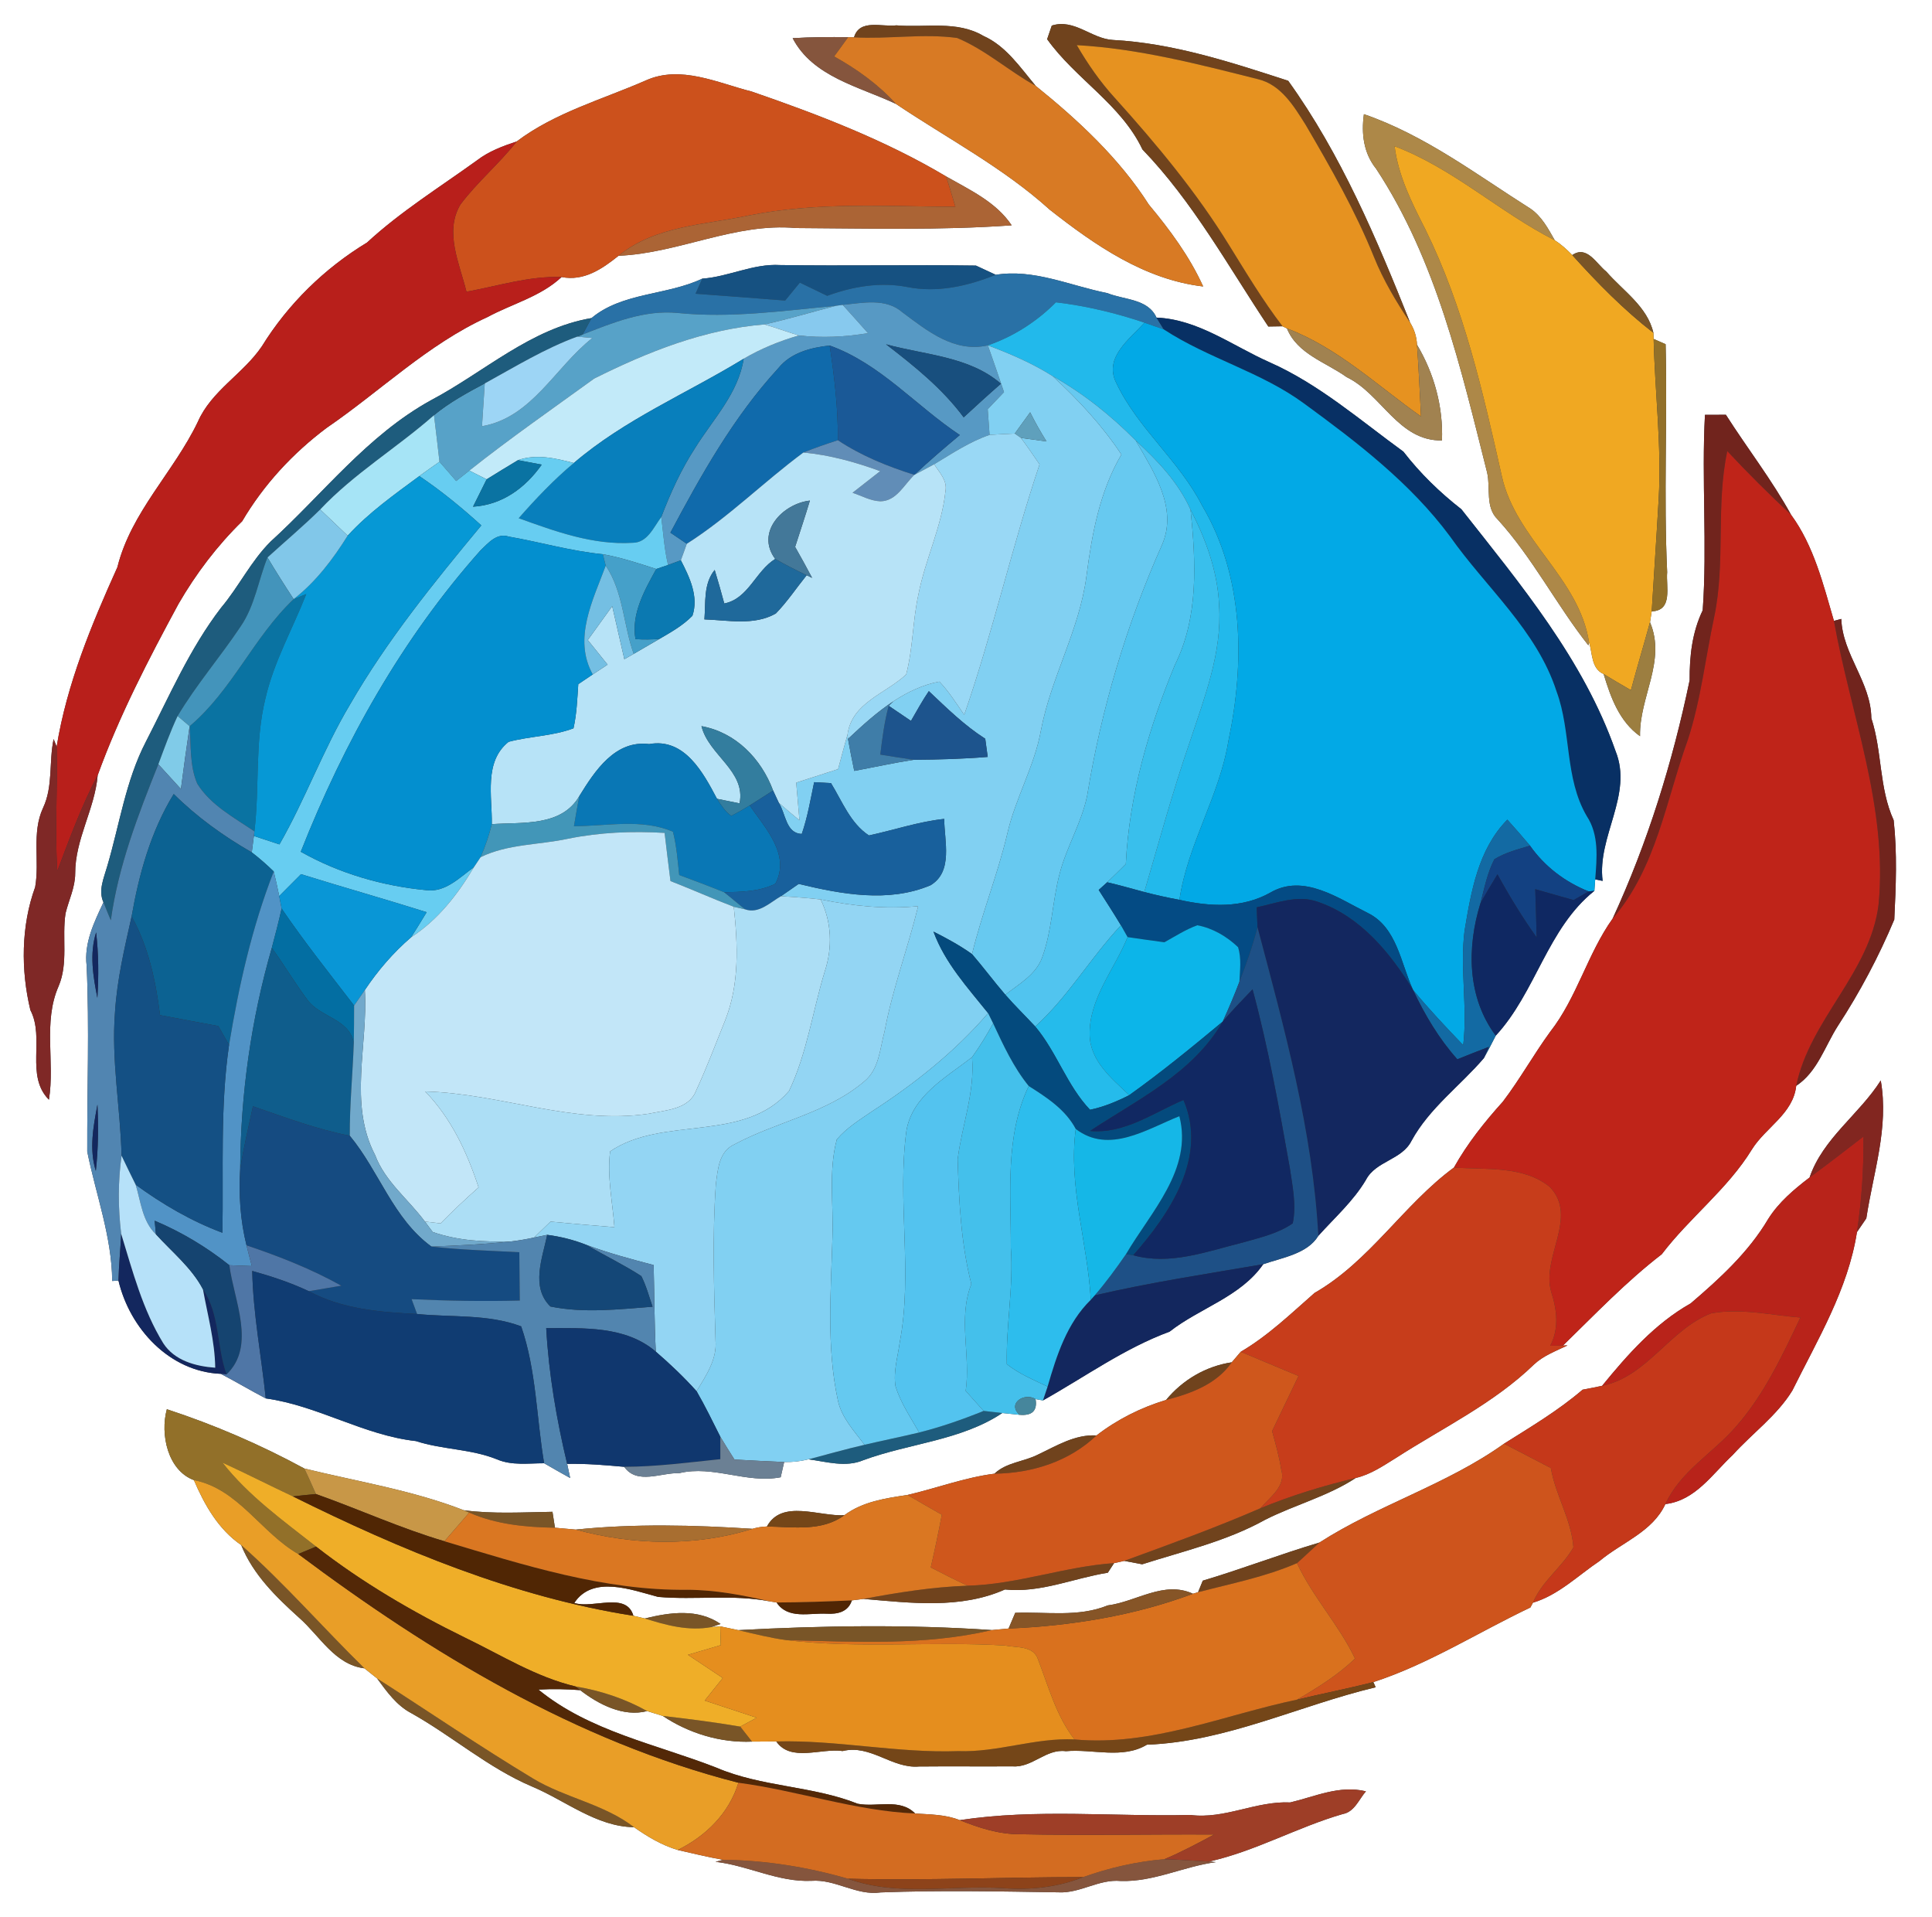 <?xml version="1.0" encoding="UTF-8" ?>
<!DOCTYPE svg PUBLIC "-//W3C//DTD SVG 1.1//EN" "http://www.w3.org/Graphics/SVG/1.1/DTD/svg11.dtd">
<svg width="250pt" height="248pt" viewBox="0 0 250 248" version="1.1" xmlns="http://www.w3.org/2000/svg">
<rect x="0" y="0" width="250" height="248" fill="#333333" stroke="none"/>
<g id="#ffffffff">
<path fill="#ffffff" opacity="1.00" d=" M 0.00 0.00 L 250.00 0.00 L 250.00 248.00 L 0.00 248.00 L 0.00 0.00 M 110.51 4.83 L 109.75 4.81 C 107.35 4.78 104.96 4.79 102.57 4.94 C 105.19 9.96 111.20 11.20 115.93 13.44 C 122.58 17.90 129.84 21.70 135.84 27.13 C 141.69 31.72 148.11 36.17 155.69 37.06 C 153.93 33.18 151.38 29.73 148.66 26.47 C 144.84 20.48 139.51 15.54 134.02 11.11 C 132.02 8.73 130.17 5.94 127.24 4.64 C 123.83 2.62 119.74 3.61 115.99 3.28 C 114.13 3.52 111.23 2.40 110.51 4.83 M 136.10 3.31 C 135.95 3.75 135.65 4.63 135.50 5.07 C 139.17 10.21 145.07 13.50 147.83 19.33 C 154.37 26.11 158.93 34.45 164.12 42.24 C 164.58 42.23 165.50 42.22 165.96 42.21 L 166.53 42.49 C 167.88 45.81 171.56 46.85 174.26 48.79 C 178.81 50.99 180.93 57.07 186.59 56.98 C 186.76 52.64 185.58 48.32 183.36 44.60 C 183.31 43.56 183.01 42.61 182.47 41.74 C 178.15 30.90 173.53 19.96 166.69 10.45 C 159.29 8.05 151.84 5.59 144.01 5.17 C 141.24 5.02 139.03 2.38 136.10 3.31 M 83.54 10.42 C 77.92 12.88 71.82 14.56 66.86 18.30 C 65.06 18.90 63.25 19.57 61.73 20.74 C 56.92 24.21 51.86 27.35 47.49 31.38 C 41.99 34.71 37.26 39.34 33.88 44.81 C 31.47 48.37 27.36 50.54 25.60 54.57 C 22.49 61.06 16.96 66.24 15.19 73.38 C 11.83 80.83 8.65 88.48 7.33 96.60 L 6.94 95.61 C 6.31 98.56 6.89 101.73 5.57 104.52 C 4.07 107.75 5.15 111.37 4.55 114.76 C 2.72 119.79 2.69 125.52 3.93 130.67 C 5.84 134.32 3.24 139.15 6.33 142.27 C 7.12 137.40 5.54 132.23 7.58 127.59 C 8.86 124.60 8.00 121.29 8.48 118.16 C 8.90 116.43 9.73 114.80 9.73 112.99 C 9.72 108.55 12.27 104.67 12.64 100.29 C 15.43 92.59 19.21 85.31 23.10 78.12 C 25.37 74.20 28.10 70.60 31.34 67.43 C 34.11 62.72 37.88 58.64 42.26 55.36 C 49.22 50.60 55.34 44.55 63.08 41.02 C 66.28 39.29 69.96 38.38 72.67 35.84 C 75.54 36.41 77.91 34.80 80.04 33.09 C 87.85 32.76 95.12 28.79 103.00 29.50 C 112.30 29.55 121.62 29.81 130.91 29.15 C 128.89 26.12 125.48 24.57 122.42 22.82 C 114.54 18.13 105.92 14.83 97.29 11.85 C 92.86 10.73 88.06 8.37 83.54 10.42 M 176.49 14.77 C 176.14 17.28 176.44 19.80 178.07 21.83 C 185.86 33.66 189.03 47.63 192.44 61.16 C 192.89 63.17 192.17 65.62 193.80 67.20 C 198.33 72.17 201.40 78.25 205.54 83.49 L 205.62 83.07 C 206.08 84.50 205.88 86.49 207.51 87.20 C 208.42 90.21 209.54 93.34 212.22 95.24 C 212.10 90.19 215.64 85.52 213.51 80.50 C 213.56 80.15 213.67 79.45 213.73 79.09 C 216.52 78.99 215.56 75.88 215.73 74.02 C 215.27 64.20 215.77 54.35 215.53 44.53 C 215.14 44.36 214.37 44.02 213.98 43.85 L 213.95 43.06 C 213.17 39.65 210.03 37.64 207.86 35.14 C 206.56 34.12 205.35 31.68 203.45 33.00 C 202.76 32.29 202.03 31.62 201.19 31.09 C 200.34 29.59 199.50 28.00 198.05 27.00 C 191.05 22.58 184.41 17.50 176.49 14.77 M 90.87 36.05 C 86.28 38.23 80.52 37.81 76.54 41.15 C 68.65 42.49 62.63 48.16 55.75 51.79 C 47.54 56.32 41.84 63.85 35.01 70.07 C 32.47 72.60 30.91 75.89 28.61 78.62 C 24.54 83.92 21.91 90.07 18.87 95.97 C 16.26 101.01 15.47 106.68 13.88 112.05 C 13.46 113.55 12.68 115.20 13.39 116.73 C 12.18 119.31 10.86 121.99 11.21 124.93 C 11.58 132.95 11.26 140.97 11.29 148.98 C 12.41 154.54 14.47 159.98 14.52 165.72 L 15.33 165.67 C 16.80 171.88 21.93 177.45 28.57 177.73 C 30.53 178.75 32.43 179.89 34.39 180.91 C 41.13 181.84 47.05 185.68 53.82 186.43 C 57.25 187.55 60.95 187.43 64.32 188.80 C 66.25 189.62 68.37 189.30 70.41 189.30 C 71.53 189.94 72.64 190.59 73.78 191.21 C 73.68 190.75 73.48 189.84 73.39 189.38 C 75.85 189.33 78.31 189.54 80.77 189.76 C 82.45 192.12 85.52 190.50 87.89 190.58 C 92.30 189.52 96.59 191.96 101.02 191.11 C 101.13 190.62 101.35 189.63 101.47 189.14 C 102.53 189.17 103.58 189.05 104.62 188.79 C 106.95 189.10 109.44 189.87 111.72 188.90 C 117.63 186.72 124.37 186.36 129.70 182.80 C 130.25 182.86 131.37 182.97 131.93 183.03 C 133.56 183.17 134.25 182.50 134.00 181.00 L 134.96 181.17 C 140.39 178.13 145.47 174.44 151.35 172.27 C 155.26 169.20 160.54 167.77 163.46 163.55 C 165.90 162.70 169.17 162.22 170.59 159.88 C 172.71 157.52 175.12 155.39 176.75 152.64 C 178.03 150.18 181.41 150.07 182.65 147.58 C 184.96 143.35 188.94 140.48 192.02 136.88 C 192.55 135.92 193.06 134.95 193.55 133.98 C 198.75 128.35 200.23 120.10 206.31 115.25 C 206.34 114.88 206.39 114.14 206.42 113.77 L 207.38 113.96 C 206.64 108.21 211.35 102.84 209.05 97.16 C 204.91 85.34 196.73 75.56 189.10 65.88 C 186.31 63.70 183.77 61.24 181.60 58.43 C 176.00 54.36 170.69 49.71 164.29 46.87 C 159.51 44.76 155.05 41.31 149.65 41.09 C 148.55 38.63 145.47 38.81 143.29 37.92 C 138.53 36.98 133.78 34.75 128.85 35.55 C 128.21 35.25 126.93 34.66 126.29 34.36 C 117.85 34.24 109.40 34.42 100.95 34.29 C 97.47 34.08 94.30 35.80 90.87 36.05 M 220.62 53.67 C 220.17 62.09 220.93 70.56 220.33 78.95 C 218.96 81.80 218.62 84.88 218.64 88.00 C 216.44 98.58 213.21 109.00 208.68 118.83 C 205.42 123.40 204.06 129.06 200.58 133.50 C 198.44 136.44 196.67 139.63 194.47 142.52 C 192.09 145.16 189.87 147.94 188.14 151.04 C 181.60 155.85 177.24 163.18 170.11 167.26 C 167.04 169.95 164.10 172.80 160.55 174.88 C 160.26 175.22 159.68 175.90 159.39 176.24 C 156.03 176.75 153.04 178.51 150.89 181.11 C 147.65 182.09 144.57 183.63 141.89 185.70 C 139.09 185.55 136.73 187.04 134.31 188.18 C 132.48 189.11 130.22 189.18 128.68 190.65 C 124.84 191.14 121.19 192.53 117.43 193.40 C 114.57 193.83 111.65 194.25 109.26 196.02 C 106.00 196.21 101.17 193.92 99.24 197.48 C 98.60 197.50 97.98 197.60 97.37 197.78 C 89.77 197.29 82.08 197.10 74.50 197.88 C 73.83 197.82 72.48 197.70 71.81 197.64 C 71.73 197.12 71.57 196.10 71.49 195.58 C 67.67 195.64 63.82 195.88 60.02 195.38 C 53.40 192.80 46.27 191.67 39.38 189.98 C 33.71 186.90 27.73 184.32 21.59 182.31 C 20.70 185.56 21.71 190.23 25.09 191.48 C 26.48 194.70 28.25 197.85 31.21 199.88 C 32.76 203.71 35.71 206.58 38.71 209.29 C 41.38 211.63 43.32 215.36 47.16 215.83 C 47.57 216.16 48.39 216.81 48.80 217.14 C 50.05 218.84 51.32 220.64 53.24 221.64 C 58.55 224.62 63.18 228.71 68.82 231.11 C 73.17 232.93 77.18 236.32 82.04 236.38 C 83.79 237.61 85.65 238.72 87.70 239.33 C 89.65 239.78 91.60 240.25 93.57 240.60 L 92.59 240.86 C 96.81 241.34 100.69 243.51 104.99 243.32 C 108.12 243.08 110.81 245.27 113.96 244.82 C 121.65 244.53 129.35 244.69 137.04 244.81 C 139.80 244.93 142.21 243.08 145.01 243.34 C 149.28 243.48 153.17 241.45 157.35 240.90 L 156.43 240.83 C 162.46 239.49 167.86 236.38 173.75 234.68 C 175.27 234.41 175.85 232.77 176.75 231.74 C 173.31 230.91 170.19 232.42 166.95 233.18 C 162.51 232.97 158.48 235.38 154.02 234.80 C 144.08 235.04 134.04 233.97 124.19 235.47 C 122.36 234.73 120.35 234.74 118.42 234.61 C 116.43 232.59 113.46 233.84 110.99 233.35 C 105.10 231.01 98.54 231.19 92.70 228.68 C 84.92 225.64 76.26 223.98 69.67 218.58 C 71.47 218.48 73.27 218.51 75.07 218.65 C 77.46 220.49 80.65 222.16 83.74 221.36 C 84.25 221.52 85.26 221.83 85.77 221.99 C 89.13 224.24 93.25 225.49 97.31 225.31 C 98.36 225.30 99.41 225.30 100.45 225.29 C 102.33 228.00 106.26 226.12 109.04 226.53 C 112.65 225.63 115.41 228.83 118.92 228.53 C 122.96 228.49 126.99 228.54 131.02 228.51 C 133.56 228.72 135.36 226.20 137.92 226.55 C 141.39 226.23 145.25 227.61 148.41 225.71 C 158.70 225.32 168.11 220.64 178.01 218.28 L 177.71 217.61 C 184.85 215.29 191.26 211.17 198.03 207.96 L 198.36 207.34 C 201.67 206.35 204.18 203.83 206.99 201.94 C 209.87 199.53 213.84 198.18 215.50 194.58 C 219.38 194.13 221.59 190.68 224.22 188.22 C 226.75 185.42 229.94 183.14 231.93 179.89 C 235.21 173.27 239.13 166.81 240.29 159.39 C 240.59 158.94 241.20 158.06 241.50 157.62 C 242.40 151.67 244.44 145.89 243.37 139.78 C 240.57 144.19 235.88 147.27 234.16 152.33 C 232.15 153.86 230.17 155.53 228.81 157.69 C 226.27 161.99 222.53 165.41 218.77 168.62 C 214.16 171.22 210.62 175.23 207.31 179.28 C 206.47 179.46 205.63 179.63 204.79 179.78 C 201.66 182.47 198.10 184.58 194.62 186.77 C 187.25 192.05 178.34 194.67 170.73 199.56 C 165.65 201.07 160.71 202.98 155.64 204.49 C 155.49 204.86 155.18 205.61 155.03 205.98 L 154.37 206.18 C 150.62 204.45 147.05 207.21 143.34 207.69 C 139.51 209.25 135.37 208.49 131.37 208.65 C 131.15 209.16 130.73 210.17 130.51 210.68 C 129.97 210.73 128.89 210.83 128.35 210.88 C 117.45 210.14 106.44 210.30 95.53 210.89 C 94.95 210.77 93.79 210.53 93.20 210.40 L 92.02 210.50 L 93.24 210.09 C 90.30 208.07 86.70 208.58 83.44 209.38 C 83.07 209.29 82.33 209.12 81.96 209.03 C 81.05 205.88 76.70 208.17 74.31 207.37 C 76.70 203.74 81.73 205.68 85.16 206.59 C 89.96 207.01 94.84 206.23 99.63 207.17 C 99.84 207.20 100.27 207.28 100.49 207.31 C 101.95 209.52 104.74 208.65 106.96 208.76 C 108.36 208.84 109.75 208.55 110.23 207.04 C 110.61 206.99 111.36 206.90 111.74 206.85 C 117.84 207.37 124.28 208.19 130.04 205.63 C 134.66 206.10 138.87 204.18 143.35 203.46 C 143.55 203.15 143.96 202.53 144.16 202.22 C 144.49 202.15 145.15 202.00 145.48 201.93 C 146.06 202.04 147.22 202.26 147.80 202.37 C 153.16 200.66 158.75 199.37 163.71 196.61 C 167.55 194.67 171.81 193.58 175.44 191.20 C 177.35 190.76 178.99 189.63 180.64 188.61 C 186.68 184.72 193.30 181.56 198.51 176.51 C 199.74 175.36 201.35 174.78 202.84 174.05 L 202.25 174.07 C 206.41 170.02 210.42 165.81 215.03 162.26 C 218.65 157.50 223.55 153.83 226.69 148.71 C 228.47 145.84 232.03 144.11 232.43 140.47 C 235.20 138.64 236.13 135.34 237.84 132.69 C 240.67 128.35 243.12 123.73 245.12 118.96 C 245.33 114.69 245.51 110.36 245.04 106.11 C 243.13 101.92 243.57 97.24 242.15 92.91 C 242.10 88.24 238.43 84.70 238.26 80.07 L 237.31 80.32 C 235.93 75.60 234.71 70.61 231.76 66.59 C 229.27 62.07 226.10 58.00 223.33 53.66 C 222.42 53.67 221.52 53.67 220.62 53.67 Z" />
</g>
<g id="#70431dff">
<path fill="#70431d" opacity="1.00" d=" M 110.51 4.83 C 111.23 2.40 114.13 3.52 115.99 3.28 C 119.74 3.61 123.83 2.62 127.24 4.64 C 130.17 5.94 132.02 8.73 134.02 11.11 C 130.54 9.19 127.53 6.44 123.85 4.91 C 119.43 4.31 114.95 5.08 110.51 4.83 Z" />
<path fill="#70431d" opacity="1.00" d=" M 136.10 3.31 C 139.03 2.38 141.24 5.02 144.01 5.17 C 151.84 5.59 159.29 8.05 166.69 10.45 C 173.53 19.96 178.15 30.90 182.47 41.74 C 180.68 39.05 179.01 36.27 177.80 33.27 C 175.39 27.30 172.20 21.70 168.95 16.15 C 167.43 13.74 165.76 10.94 162.77 10.24 C 155.07 8.30 147.30 6.28 139.34 5.84 C 140.75 8.27 142.36 10.59 144.26 12.67 C 149.66 18.66 154.86 24.90 159.09 31.79 C 161.28 35.32 163.42 38.90 165.96 42.21 C 165.50 42.22 164.58 42.23 164.12 42.24 C 158.93 34.45 154.37 26.11 147.83 19.33 C 145.07 13.50 139.17 10.21 135.50 5.07 C 135.65 4.63 135.95 3.75 136.10 3.31 Z" />
<path fill="#70431d" opacity="1.00" d=" M 150.89 181.11 C 153.04 178.51 156.03 176.75 159.39 176.24 C 157.41 179.09 154.10 180.28 150.89 181.11 Z" />
<path fill="#70431d" opacity="1.00" d=" M 134.31 188.18 C 136.73 187.04 139.09 185.55 141.89 185.70 C 138.33 189.09 133.53 190.59 128.68 190.65 C 130.22 189.18 132.48 189.11 134.31 188.18 Z" />
<path fill="#70431d" opacity="1.00" d=" M 163.10 195.12 C 167.09 193.47 171.24 192.21 175.44 191.20 C 171.81 193.58 167.55 194.67 163.71 196.61 C 158.75 199.37 153.16 200.66 147.80 202.37 C 147.22 202.26 146.06 202.04 145.48 201.93 C 151.40 199.77 157.32 197.63 163.10 195.12 Z" />
<path fill="#70431d" opacity="1.00" d=" M 155.64 204.49 C 160.71 202.98 165.65 201.07 170.73 199.56 C 169.75 200.44 168.81 201.36 167.83 202.22 C 163.73 204.00 159.33 204.86 155.03 205.98 C 155.18 205.61 155.49 204.86 155.64 204.49 Z" />
<path fill="#70431d" opacity="1.00" d=" M 125.20 205.14 C 131.63 204.98 137.75 202.66 144.16 202.22 C 143.96 202.53 143.55 203.15 143.35 203.46 C 138.87 204.18 134.66 206.10 130.04 205.63 C 124.28 208.19 117.84 207.37 111.74 206.85 C 116.19 206.02 120.67 205.30 125.20 205.14 Z" />
</g>
<g id="#85553dff">
<path fill="#85553d" opacity="1.00" d=" M 102.57 4.94 C 104.96 4.79 107.35 4.78 109.75 4.81 C 109.15 5.65 108.55 6.48 107.94 7.30 C 110.89 8.95 113.66 10.92 115.93 13.44 C 111.20 11.20 105.19 9.96 102.57 4.94 Z" />
<path fill="#85553d" opacity="1.00" d=" M 93.57 240.60 C 99.04 240.66 104.47 241.53 109.73 243.05 C 116.26 245.43 123.22 243.80 129.98 244.28 C 133.44 244.52 136.92 244.14 140.16 242.84 C 143.55 241.63 147.08 240.82 150.68 240.52 C 152.60 240.57 154.51 240.72 156.43 240.83 L 157.35 240.90 C 153.17 241.45 149.28 243.48 145.01 243.34 C 142.21 243.08 139.80 244.93 137.04 244.81 C 129.35 244.69 121.65 244.53 113.96 244.82 C 110.81 245.27 108.12 243.08 104.99 243.32 C 100.69 243.51 96.81 241.34 92.59 240.86 L 93.57 240.60 Z" />
</g>
<g id="#d87a24ff">
<path fill="#d87a24" opacity="1.00" d=" M 109.75 4.81 L 110.51 4.83 C 114.95 5.08 119.43 4.31 123.85 4.91 C 127.53 6.44 130.54 9.19 134.02 11.11 C 139.51 15.54 144.84 20.48 148.66 26.47 C 151.38 29.73 153.93 33.18 155.69 37.06 C 148.11 36.17 141.69 31.72 135.84 27.13 C 129.84 21.70 122.58 17.90 115.93 13.44 C 113.66 10.92 110.89 8.95 107.94 7.30 C 108.55 6.48 109.15 5.65 109.75 4.81 Z" />
</g>
<g id="#e69220ff">
<path fill="#e69220" opacity="1.00" d=" M 139.34 5.84 C 147.30 6.28 155.07 8.30 162.77 10.24 C 165.76 10.94 167.43 13.74 168.95 16.15 C 172.20 21.70 175.39 27.30 177.80 33.27 C 179.01 36.27 180.68 39.05 182.47 41.74 C 183.01 42.61 183.31 43.56 183.36 44.60 C 183.59 47.69 183.71 50.79 183.88 53.88 C 178.23 49.90 173.10 44.97 166.53 42.49 L 165.96 42.21 C 163.42 38.90 161.28 35.32 159.09 31.79 C 154.86 24.90 149.66 18.66 144.26 12.67 C 142.36 10.59 140.75 8.27 139.34 5.84 Z" />
</g>
<g id="#cc511cff">
<path fill="#cc511c" opacity="1.00" d=" M 83.54 10.42 C 88.06 8.37 92.86 10.73 97.29 11.85 C 105.92 14.83 114.54 18.13 122.42 22.82 C 122.86 24.12 123.23 25.44 123.63 26.76 C 114.74 26.71 105.76 26.11 96.98 27.86 C 91.22 29.09 84.79 29.19 80.04 33.09 C 77.91 34.80 75.54 36.41 72.67 35.84 C 68.47 35.69 64.45 37.00 60.36 37.74 C 59.48 34.14 57.47 30.01 59.57 26.47 C 61.76 23.54 64.61 21.18 66.86 18.30 C 71.82 14.56 77.92 12.88 83.54 10.42 Z" />
</g>
<g id="#ad8848ff">
<path fill="#ad8848" opacity="1.00" d=" M 176.49 14.77 C 184.41 17.50 191.05 22.58 198.05 27.00 C 199.50 28.00 200.34 29.59 201.19 31.09 C 194.02 27.45 188.04 21.78 180.46 18.92 C 180.94 22.76 182.69 26.23 184.42 29.63 C 189.40 39.70 191.90 50.73 194.34 61.62 C 196.15 69.76 204.32 74.75 205.62 83.07 L 205.54 83.49 C 201.40 78.25 198.33 72.17 193.80 67.20 C 192.17 65.62 192.89 63.17 192.44 61.16 C 189.03 47.63 185.86 33.66 178.07 21.83 C 176.44 19.80 176.14 17.28 176.49 14.77 Z" />
</g>
<g id="#b81f1bff">
<path fill="#b81f1b" opacity="1.00" d=" M 61.73 20.74 C 63.25 19.57 65.06 18.90 66.86 18.30 C 64.61 21.18 61.76 23.54 59.57 26.47 C 57.47 30.01 59.48 34.14 60.36 37.74 C 64.45 37.00 68.47 35.69 72.67 35.84 C 69.96 38.38 66.28 39.29 63.08 41.02 C 55.34 44.55 49.22 50.60 42.26 55.36 C 37.88 58.64 34.11 62.72 31.34 67.43 C 28.10 70.60 25.37 74.20 23.10 78.12 C 19.21 85.31 15.43 92.59 12.64 100.29 C 10.54 104.26 9.01 108.48 7.42 112.67 C 7.06 107.31 7.48 101.95 7.33 96.60 C 8.65 88.48 11.83 80.83 15.19 73.38 C 16.96 66.24 22.49 61.06 25.60 54.57 C 27.36 50.54 31.47 48.37 33.88 44.81 C 37.26 39.34 41.99 34.71 47.49 31.38 C 51.86 27.35 56.92 24.21 61.73 20.74 Z" />
</g>
<g id="#f0a822ff">
<path fill="#f0a822" opacity="1.00" d=" M 180.46 18.92 C 188.04 21.78 194.02 27.45 201.19 31.09 C 202.03 31.62 202.76 32.29 203.45 33.00 C 206.70 36.61 210.11 40.08 213.95 43.06 L 213.98 43.85 C 214.14 50.76 215.03 57.66 214.63 64.58 C 214.36 69.42 214.02 74.26 213.73 79.09 C 213.67 79.45 213.56 80.15 213.51 80.50 C 212.70 83.44 211.83 86.35 211.04 89.29 C 209.86 88.60 208.67 87.92 207.51 87.20 C 205.88 86.49 206.08 84.50 205.62 83.07 C 204.32 74.75 196.15 69.76 194.34 61.62 C 191.90 50.73 189.40 39.70 184.42 29.63 C 182.69 26.23 180.94 22.76 180.46 18.92 Z" />
</g>
<g id="#ab6435ff">
<path fill="#ab6435" opacity="1.00" d=" M 122.42 22.82 C 125.48 24.57 128.89 26.12 130.91 29.15 C 121.62 29.81 112.30 29.55 103.00 29.50 C 95.12 28.79 87.85 32.76 80.04 33.09 C 84.79 29.19 91.22 29.09 96.98 27.86 C 105.76 26.11 114.74 26.71 123.63 26.76 C 123.23 25.44 122.86 24.12 122.42 22.82 Z" />
</g>
<g id="#795527ff">
<path fill="#795527" opacity="1.00" d=" M 203.45 33.00 C 205.35 31.68 206.56 34.12 207.86 35.14 C 210.03 37.64 213.17 39.65 213.95 43.06 C 210.11 40.08 206.70 36.61 203.45 33.00 Z" />
<path fill="#795527" opacity="1.00" d=" M 60.02 195.38 C 63.82 195.88 67.67 195.64 71.49 195.58 C 71.57 196.10 71.73 197.12 71.81 197.64 C 68.04 197.57 64.21 197.22 60.72 195.68 L 60.02 195.38 Z" />
<path fill="#795527" opacity="1.00" d=" M 31.21 199.88 C 36.84 204.87 41.79 210.57 47.16 215.83 C 43.32 215.36 41.38 211.63 38.71 209.29 C 35.71 206.58 32.76 203.71 31.21 199.88 Z" />
<path fill="#795527" opacity="1.00" d=" M 83.44 209.38 C 86.70 208.58 90.30 208.07 93.24 210.09 L 92.02 210.50 C 89.10 211.03 86.21 210.26 83.44 209.38 Z" />
<path fill="#795527" opacity="1.00" d=" M 95.53 210.89 C 106.44 210.30 117.45 210.14 128.35 210.88 C 119.65 212.92 110.64 212.39 101.77 212.18 C 99.66 211.90 97.60 211.37 95.53 210.89 Z" />
<path fill="#795527" opacity="1.00" d=" M 48.80 217.14 C 55.53 221.46 62.13 225.96 68.98 230.09 C 73.14 232.60 78.15 233.38 82.04 236.38 C 77.18 236.32 73.17 232.93 68.82 231.11 C 63.18 228.71 58.55 224.62 53.24 221.64 C 51.32 220.64 50.05 218.84 48.80 217.14 Z" />
<path fill="#795527" opacity="1.00" d=" M 74.45 218.17 C 77.71 218.71 80.86 219.75 83.74 221.36 C 80.65 222.16 77.46 220.49 75.07 218.65 L 74.45 218.17 Z" />
<path fill="#795527" opacity="1.00" d=" M 85.77 221.99 C 89.12 222.38 92.47 222.80 95.79 223.37 C 96.17 223.85 96.93 224.83 97.31 225.31 C 93.25 225.49 89.13 224.24 85.77 221.99 Z" />
</g>
<g id="#165181ff">
<path fill="#165181" opacity="1.00" d=" M 90.87 36.05 C 94.30 35.80 97.47 34.08 100.95 34.29 C 109.40 34.42 117.85 34.24 126.29 34.36 C 126.93 34.66 128.21 35.25 128.85 35.55 C 125.21 37.01 121.31 37.91 117.40 37.13 C 113.89 36.45 110.35 37.06 107.04 38.27 C 105.86 37.70 104.68 37.13 103.50 36.56 C 102.87 37.33 102.24 38.11 101.60 38.88 C 97.74 38.57 93.87 38.29 90.00 38.00 C 90.22 37.52 90.65 36.54 90.87 36.05 Z" />
</g>
<g id="#2971a6ff">
<path fill="#2971a6" opacity="1.00" d=" M 128.85 35.55 C 133.78 34.75 138.53 36.98 143.29 37.92 C 145.47 38.81 148.55 38.63 149.65 41.09 C 149.89 41.48 150.36 42.24 150.60 42.62 C 149.98 42.40 148.72 41.96 148.09 41.74 C 144.37 40.49 140.54 39.57 136.64 39.11 C 134.16 41.60 131.16 43.53 127.83 44.68 C 123.48 45.66 119.99 42.80 116.75 40.39 C 114.59 38.51 111.62 39.20 109.04 39.44 L 108.17 39.56 C 101.37 40.20 94.55 41.18 87.71 40.49 C 83.39 40.06 79.31 41.74 75.38 43.28 C 75.67 42.75 76.25 41.69 76.54 41.15 C 80.52 37.81 86.28 38.23 90.87 36.05 C 90.65 36.54 90.22 37.52 90.00 38.00 C 93.87 38.29 97.74 38.57 101.60 38.88 C 102.24 38.11 102.87 37.33 103.50 36.56 C 104.68 37.13 105.86 37.70 107.04 38.27 C 110.35 37.06 113.89 36.45 117.40 37.13 C 121.31 37.91 125.21 37.01 128.85 35.55 Z" />
</g>
<g id="#5799c4ff">
<path fill="#5799c4" opacity="1.00" d=" M 109.04 39.44 C 111.62 39.20 114.59 38.51 116.75 40.39 C 119.99 42.80 123.48 45.66 127.83 44.68 C 128.54 46.69 129.24 48.71 129.92 50.73 C 129.21 51.47 128.51 52.20 127.81 52.94 C 127.89 54.04 127.97 55.15 128.05 56.26 C 125.47 57.14 123.20 58.67 120.88 60.06 C 120.24 60.40 118.96 61.08 118.32 61.43 C 120.21 59.64 122.20 57.95 124.20 56.28 C 118.52 52.51 113.91 47.04 107.36 44.70 C 104.89 44.97 102.31 45.63 100.69 47.66 C 94.93 53.93 90.73 61.43 86.75 68.91 C 87.28 69.27 88.34 69.99 88.87 70.35 C 88.62 71.06 88.37 71.77 88.10 72.48 C 87.69 72.63 86.86 72.94 86.45 73.09 C 85.96 71.05 85.83 68.96 85.57 66.88 C 86.76 63.78 88.13 60.74 89.95 57.95 C 92.26 54.23 95.54 50.90 96.23 46.41 C 98.46 45.10 100.87 44.12 103.36 43.40 C 106.35 43.74 109.36 43.59 112.32 43.10 C 111.23 41.87 110.14 40.65 109.04 39.44 M 114.65 44.54 C 118.31 47.35 121.93 50.26 124.70 53.99 C 126.29 52.52 127.89 51.06 129.52 49.64 C 125.40 46.08 119.68 45.93 114.65 44.54 Z" />
</g>
<g id="#22b9ebff">
<path fill="#22b9eb" opacity="1.00" d=" M 127.83 44.68 C 131.16 43.53 134.16 41.60 136.64 39.11 C 140.54 39.57 144.37 40.49 148.09 41.74 C 146.19 43.87 142.81 46.24 144.43 49.51 C 147.21 55.41 152.60 59.60 155.56 65.42 C 160.98 74.57 161.09 85.75 158.95 95.89 C 157.78 103.02 153.67 109.24 152.62 116.41 C 151.09 116.13 149.57 115.79 148.07 115.40 C 149.98 108.91 151.74 102.38 153.96 95.98 C 155.84 90.26 158.16 84.44 157.75 78.30 C 157.57 73.94 156.04 69.78 154.06 65.94 C 152.48 62.40 149.77 59.57 146.96 56.99 C 143.76 53.75 140.17 50.89 136.20 48.65 C 133.58 46.99 130.72 45.77 127.83 44.68 Z" />
</g>
<g id="#57a2c8ff">
<path fill="#57a2c8" opacity="1.00" d=" M 75.38 43.28 C 79.31 41.74 83.39 40.06 87.71 40.49 C 94.55 41.18 101.37 40.20 108.17 39.56 C 105.09 40.35 102.04 41.28 98.93 41.97 C 91.15 42.59 83.79 45.52 76.88 48.98 C 71.47 52.90 65.97 56.72 60.73 60.88 C 60.30 61.22 59.45 61.89 59.03 62.23 C 58.31 61.40 57.59 60.57 56.87 59.74 C 56.64 57.73 56.41 55.72 56.16 53.71 C 58.16 52.06 60.45 50.82 62.73 49.60 C 62.61 51.45 62.49 53.29 62.37 55.14 C 68.86 54.02 71.84 47.49 76.65 43.73 C 76.16 43.69 75.18 43.60 74.69 43.55 L 75.38 43.28 Z" />
</g>
<g id="#87c9eeff">
<path fill="#87c9ee" opacity="1.00" d=" M 108.17 39.56 L 109.04 39.44 C 110.14 40.65 111.23 41.87 112.32 43.10 C 109.36 43.59 106.35 43.74 103.36 43.40 C 101.88 42.94 100.41 42.41 98.93 41.97 C 102.04 41.28 105.09 40.35 108.17 39.56 Z" />
</g>
<g id="#1e5c7dff">
<path fill="#1e5c7d" opacity="1.00" d=" M 55.75 51.79 C 62.63 48.16 68.65 42.49 76.54 41.15 C 76.25 41.69 75.67 42.75 75.38 43.28 L 74.69 43.55 C 70.48 45.09 66.65 47.45 62.73 49.60 C 60.45 50.82 58.16 52.06 56.16 53.71 C 51.37 57.93 45.83 61.24 41.43 65.91 C 39.24 68.07 36.88 70.05 34.61 72.12 C 33.42 75.08 32.98 78.37 31.13 81.05 C 28.51 84.98 25.40 88.57 22.98 92.63 C 22.03 94.66 21.27 96.77 20.49 98.87 C 17.87 105.41 15.31 112.03 14.34 119.06 C 14.01 118.28 13.70 117.51 13.39 116.73 C 12.68 115.20 13.46 113.55 13.88 112.05 C 15.47 106.68 16.26 101.01 18.87 95.97 C 21.91 90.07 24.54 83.92 28.61 78.62 C 30.91 75.89 32.47 72.60 35.01 70.07 C 41.84 63.85 47.54 56.32 55.75 51.79 Z" />
<path fill="#1e5c7d" opacity="1.00" d=" M 118.94 185.32 C 121.79 184.60 124.57 183.63 127.28 182.53 C 127.89 182.59 129.09 182.73 129.70 182.80 C 124.37 186.36 117.63 186.72 111.72 188.90 C 109.44 189.87 106.95 189.10 104.62 188.79 C 107.03 188.16 109.43 187.47 111.87 186.91 C 114.22 186.36 116.59 185.88 118.94 185.32 Z" />
</g>
<g id="#083064ff">
<path fill="#083064" opacity="1.00" d=" M 149.65 41.09 C 155.05 41.31 159.51 44.76 164.29 46.87 C 170.69 49.71 176.00 54.36 181.60 58.43 C 183.77 61.24 186.31 63.70 189.10 65.88 C 196.73 75.56 204.91 85.34 209.05 97.16 C 211.35 102.84 206.64 108.21 207.38 113.96 L 206.42 113.77 C 206.63 110.99 206.94 108.02 205.32 105.57 C 202.44 100.65 203.35 94.68 201.42 89.46 C 198.86 81.52 192.28 76.02 187.62 69.38 C 182.50 62.48 175.60 57.21 168.73 52.19 C 163.17 48.11 156.35 46.38 150.60 42.62 C 150.36 42.24 149.89 41.48 149.65 41.09 Z" />
</g>
<g id="#c2eaf9ff">
<path fill="#c2eaf9" opacity="1.00" d=" M 76.88 48.98 C 83.79 45.52 91.15 42.59 98.93 41.97 C 100.41 42.41 101.88 42.94 103.36 43.40 C 100.87 44.12 98.46 45.10 96.23 46.41 C 88.89 50.90 80.84 54.25 74.25 59.90 C 71.90 59.29 69.41 58.69 67.03 59.53 C 65.66 60.34 64.32 61.18 62.97 62.01 C 62.41 61.73 61.29 61.16 60.73 60.88 C 65.97 56.72 71.47 52.90 76.88 48.98 Z" />
</g>
<g id="#02a9e6ff">
<path fill="#02a9e6" opacity="1.00" d=" M 148.09 41.74 C 148.72 41.96 149.98 42.40 150.60 42.62 C 156.35 46.38 163.17 48.11 168.73 52.19 C 175.60 57.21 182.50 62.48 187.62 69.38 C 192.28 76.02 198.86 81.52 201.42 89.46 C 203.35 94.68 202.44 100.65 205.32 105.57 C 206.94 108.02 206.63 110.99 206.42 113.77 C 206.39 114.14 206.34 114.88 206.31 115.25 L 205.57 115.32 C 202.51 114.10 199.87 112.09 197.98 109.40 C 197.03 108.26 196.04 107.14 195.05 106.04 C 191.27 109.88 190.36 115.34 189.51 120.43 C 188.90 125.34 189.92 130.29 189.34 135.21 C 187.11 132.89 184.90 130.55 182.85 128.07 C 181.25 124.62 180.78 119.97 176.99 118.11 C 173.17 116.21 168.68 112.98 164.39 115.47 C 160.74 117.53 156.57 117.30 152.62 116.41 C 153.67 109.24 157.78 103.02 158.95 95.89 C 161.09 85.75 160.98 74.57 155.56 65.42 C 152.60 59.60 147.21 55.41 144.43 49.51 C 142.81 46.24 146.19 43.87 148.09 41.74 Z" />
</g>
<g id="#a18250ff">
<path fill="#a18250" opacity="1.00" d=" M 166.53 42.49 C 173.10 44.97 178.23 49.90 183.88 53.88 C 183.71 50.79 183.59 47.69 183.36 44.60 C 185.58 48.32 186.76 52.64 186.59 56.98 C 180.93 57.07 178.81 50.99 174.26 48.79 C 171.56 46.85 167.88 45.81 166.53 42.49 Z" />
</g>
<g id="#9dd5f5ff">
<path fill="#9dd5f5" opacity="1.00" d=" M 62.73 49.60 C 66.65 47.45 70.48 45.09 74.69 43.55 C 75.18 43.60 76.16 43.69 76.65 43.73 C 71.84 47.49 68.86 54.02 62.37 55.14 C 62.49 53.29 62.61 51.45 62.73 49.60 Z" />
</g>
<g id="#184f7eff">
<path fill="#184f7e" opacity="1.00" d=" M 114.65 44.54 C 119.68 45.93 125.40 46.08 129.52 49.64 C 127.89 51.06 126.29 52.52 124.70 53.99 C 121.93 50.26 118.31 47.35 114.65 44.54 Z" />
</g>
<g id="#927029ff">
<path fill="#927029" opacity="1.00" d=" M 213.98 43.85 C 214.37 44.02 215.14 44.36 215.53 44.53 C 215.77 54.35 215.27 64.20 215.73 74.02 C 215.56 75.88 216.52 78.99 213.73 79.09 C 214.02 74.26 214.36 69.42 214.63 64.58 C 215.03 57.66 214.14 50.76 213.98 43.85 Z" />
<path fill="#927029" opacity="1.00" d=" M 25.09 191.48 C 21.71 190.23 20.70 185.56 21.59 182.31 C 27.73 184.32 33.71 186.90 39.38 189.98 C 39.91 191.07 40.39 192.18 40.88 193.28 C 39.89 193.37 38.90 193.47 37.91 193.59 C 34.86 192.16 31.86 190.62 28.79 189.22 C 32.17 193.53 36.64 196.72 40.90 200.08 C 40.32 200.32 39.16 200.80 38.59 201.04 C 33.77 198.27 30.81 192.59 25.09 191.48 Z" />
</g>
<g id="#106aabff">
<path fill="#106aab" opacity="1.00" d=" M 100.69 47.66 C 102.31 45.63 104.89 44.97 107.36 44.70 C 107.97 48.76 108.46 52.84 108.42 56.95 C 106.92 57.44 105.42 57.95 103.96 58.54 C 98.82 62.34 94.29 66.91 88.87 70.35 C 88.34 69.99 87.28 69.27 86.75 68.91 C 90.73 61.43 94.93 53.93 100.69 47.66 Z" />
</g>
<g id="#1a5997ff">
<path fill="#1a5997" opacity="1.00" d=" M 107.36 44.70 C 113.91 47.04 118.52 52.51 124.20 56.28 C 122.20 57.95 120.21 59.64 118.32 61.43 C 114.85 60.34 111.46 58.97 108.42 56.95 C 108.46 52.84 107.97 48.76 107.36 44.70 Z" />
</g>
<g id="#81d0f2ff">
<path fill="#81d0f2" opacity="1.00" d=" M 127.83 44.68 C 130.72 45.77 133.58 46.99 136.20 48.65 C 139.52 51.71 142.61 55.03 145.11 58.80 C 142.28 63.61 141.29 69.13 140.58 74.58 C 139.67 81.51 136.00 87.64 134.70 94.47 C 133.86 99.15 131.37 103.29 130.33 107.91 C 129.08 113.17 127.05 118.19 125.78 123.43 C 124.21 122.31 122.51 121.39 120.79 120.52 C 122.27 124.57 125.21 127.76 127.86 131.07 C 123.57 136.06 118.37 140.19 112.86 143.76 C 111.25 144.87 109.55 145.90 108.28 147.41 C 107.19 151.51 107.87 155.82 107.72 160.01 C 107.53 167.06 106.92 174.21 108.42 181.16 C 108.90 183.41 110.53 185.13 111.87 186.91 C 109.43 187.47 107.03 188.16 104.62 188.79 C 103.58 189.05 102.53 189.17 101.47 189.14 C 99.32 189.06 97.18 188.93 95.04 188.82 C 94.42 187.84 93.80 186.86 93.21 185.87 C 92.21 183.89 91.25 181.90 90.14 179.98 C 91.34 177.98 92.79 175.89 92.59 173.44 C 92.39 166.71 92.16 159.96 92.63 153.24 C 92.87 151.35 93.02 148.94 95.03 148.05 C 100.52 145.09 107.03 144.02 111.87 139.87 C 113.76 138.31 113.86 135.65 114.46 133.44 C 115.49 127.93 117.48 122.67 118.81 117.23 C 114.57 117.65 110.34 117.21 106.19 116.36 C 104.48 116.16 102.77 116.05 101.06 115.94 C 101.82 115.41 102.59 114.88 103.35 114.35 C 108.88 115.68 114.96 116.82 120.40 114.53 C 123.38 112.76 122.19 108.77 122.18 105.94 C 118.85 106.30 115.69 107.38 112.44 108.08 C 110.04 106.51 108.98 103.66 107.53 101.31 C 106.98 101.28 105.89 101.22 105.35 101.19 C 104.88 103.43 104.50 105.71 103.75 107.88 C 101.68 107.83 101.67 105.22 100.78 103.86 C 101.65 104.63 102.55 105.38 103.45 106.12 C 103.31 104.50 103.17 102.88 103.03 101.25 C 104.84 100.67 106.64 100.08 108.45 99.50 C 108.85 98.01 109.24 96.51 109.67 95.03 L 109.73 95.59 C 109.97 96.97 110.26 98.35 110.54 99.73 C 113.11 99.25 115.66 98.69 118.24 98.29 C 121.43 98.27 124.63 98.18 127.81 97.92 C 127.73 97.33 127.57 96.16 127.49 95.57 C 124.79 93.85 122.51 91.60 120.19 89.41 C 119.35 90.65 118.63 91.96 117.88 93.26 C 117.16 92.77 115.72 91.80 115.00 91.31 L 115.64 90.70 C 117.44 89.53 119.43 88.57 121.56 88.18 C 122.80 89.48 123.75 91.01 124.77 92.48 C 128.47 81.82 130.93 70.77 134.52 60.07 C 133.73 58.92 132.94 57.77 132.11 56.65 C 132.94 56.76 134.59 56.99 135.42 57.11 C 134.65 55.88 133.94 54.63 133.30 53.34 C 132.80 54.03 131.81 55.41 131.31 56.09 C 130.22 56.14 129.14 56.18 128.05 56.26 C 127.97 55.15 127.89 54.04 127.81 52.94 C 128.51 52.20 129.21 51.47 129.92 50.73 C 129.24 48.71 128.54 46.69 127.83 44.68 Z" />
</g>
<g id="#087fbcff">
<path fill="#087fbc" opacity="1.00" d=" M 74.25 59.90 C 80.84 54.25 88.89 50.90 96.23 46.41 C 95.54 50.90 92.26 54.23 89.95 57.95 C 88.13 60.74 86.76 63.78 85.57 66.88 C 84.58 68.19 83.79 70.23 81.85 70.22 C 76.75 70.54 71.84 68.74 67.12 67.04 C 69.34 64.51 71.67 62.06 74.25 59.90 Z" />
</g>
<g id="#67c9f0ff">
<path fill="#67c9f0" opacity="1.00" d=" M 136.20 48.65 C 140.17 50.89 143.76 53.75 146.96 56.99 C 149.26 60.99 152.44 65.71 150.37 70.47 C 145.76 80.81 142.50 91.75 140.68 102.92 C 139.96 106.46 138.00 109.57 137.11 113.05 C 136.17 116.62 136.13 120.39 134.85 123.88 C 134.04 126.11 131.84 127.30 130.09 128.69 C 128.61 126.97 127.26 125.15 125.78 123.43 C 127.05 118.19 129.08 113.17 130.33 107.91 C 131.37 103.29 133.86 99.15 134.70 94.47 C 136.00 87.64 139.67 81.51 140.58 74.58 C 141.29 69.13 142.28 63.61 145.11 58.80 C 142.61 55.03 139.52 51.71 136.20 48.65 Z" />
</g>
<g id="#71241dff">
<path fill="#71241d" opacity="1.00" d=" M 220.62 53.67 C 221.52 53.67 222.42 53.67 223.33 53.66 C 226.10 58.00 229.27 62.07 231.76 66.59 C 228.92 63.94 226.16 61.20 223.51 58.36 C 222.00 65.44 223.31 72.76 221.81 79.84 C 220.68 85.12 220.09 90.54 218.41 95.69 C 215.57 103.56 214.33 112.29 208.68 118.83 C 213.21 109.00 216.44 98.58 218.64 88.00 C 218.62 84.88 218.96 81.80 220.33 78.95 C 220.93 70.56 220.17 62.09 220.62 53.67 Z" />
<path fill="#71241d" opacity="1.00" d=" M 237.31 80.32 L 238.26 80.07 C 238.43 84.70 242.10 88.24 242.15 92.91 C 243.57 97.24 243.13 101.92 245.04 106.11 C 245.51 110.36 245.33 114.69 245.12 118.96 C 243.12 123.73 240.67 128.35 237.84 132.69 C 236.13 135.34 235.20 138.64 232.43 140.47 C 234.20 131.87 242.00 125.85 243.09 117.00 C 244.29 104.42 239.49 92.49 237.31 80.32 Z" />
</g>
<g id="#a6e4f6ff">
<path fill="#a6e4f6" opacity="1.00" d=" M 56.16 53.71 C 56.41 55.72 56.64 57.73 56.87 59.74 C 56.00 60.35 55.12 60.96 54.26 61.59 C 51.03 63.98 47.71 66.32 44.99 69.30 C 43.80 68.17 42.61 67.04 41.43 65.91 C 45.83 61.24 51.37 57.93 56.16 53.71 Z" />
</g>
<g id="#5fa0bcff">
<path fill="#5fa0bc" opacity="1.00" d=" M 131.31 56.09 C 131.81 55.41 132.80 54.03 133.30 53.34 C 133.94 54.63 134.65 55.88 135.42 57.11 C 134.59 56.99 132.94 56.76 132.11 56.65 L 131.31 56.09 Z" />
</g>
<g id="#99d8f5ff">
<path fill="#99d8f5" opacity="1.00" d=" M 120.88 60.06 C 123.20 58.67 125.47 57.14 128.05 56.26 C 129.14 56.18 130.22 56.14 131.31 56.09 L 132.11 56.65 C 132.94 57.77 133.73 58.92 134.52 60.07 C 130.93 70.77 128.47 81.82 124.77 92.48 C 123.75 91.01 122.80 89.48 121.56 88.18 C 119.43 88.57 117.44 89.53 115.64 90.70 C 113.49 92.11 111.60 93.84 109.73 95.59 L 109.67 95.03 C 110.22 90.88 114.63 89.74 117.26 87.25 C 118.15 83.85 118.09 80.30 118.85 76.88 C 119.73 72.36 121.86 68.15 122.34 63.56 C 122.62 62.17 121.55 61.12 120.88 60.06 Z" />
</g>
<g id="#618db7ff">
<path fill="#618db7" opacity="1.00" d=" M 103.96 58.54 C 105.42 57.95 106.92 57.44 108.42 56.95 C 111.46 58.97 114.85 60.34 118.32 61.43 C 116.99 62.69 116.00 64.83 113.93 64.85 C 112.65 64.81 111.51 64.14 110.32 63.75 C 111.51 62.81 112.70 61.88 113.90 60.95 C 110.69 59.78 107.37 58.86 103.96 58.54 Z" />
</g>
<g id="#51c4efff">
<path fill="#51c4ef" opacity="1.00" d=" M 146.96 56.99 C 149.77 59.57 152.48 62.40 154.06 65.94 C 154.74 72.67 155.14 79.78 152.03 86.02 C 148.64 94.22 146.12 102.87 145.68 111.78 C 144.88 112.57 144.09 113.37 143.27 114.14 C 142.99 114.39 142.44 114.88 142.17 115.13 C 143.14 116.65 144.12 118.16 145.05 119.71 C 141.13 123.89 138.23 128.93 133.96 132.80 C 132.68 131.42 131.33 130.11 130.09 128.69 C 131.84 127.30 134.04 126.11 134.85 123.88 C 136.13 120.39 136.17 116.62 137.11 113.05 C 138.00 109.57 139.96 106.46 140.68 102.92 C 142.50 91.75 145.76 80.81 150.37 70.47 C 152.44 65.71 149.26 60.99 146.96 56.99 Z" />
</g>
<g id="#67cdf1ff">
<path fill="#67cdf1" opacity="1.00" d=" M 67.03 59.53 C 69.41 58.69 71.90 59.29 74.25 59.90 C 71.67 62.06 69.34 64.51 67.12 67.04 C 71.84 68.74 76.75 70.54 81.85 70.22 C 83.79 70.23 84.58 68.19 85.57 66.88 C 85.83 68.96 85.96 71.05 86.45 73.09 C 86.07 73.22 85.31 73.48 84.92 73.61 C 82.65 72.88 80.37 72.12 78.01 71.70 C 73.89 71.30 69.91 70.13 65.84 69.42 C 64.28 68.90 63.19 70.25 62.19 71.19 C 52.04 82.58 44.51 96.04 38.92 110.19 C 43.90 113.00 49.49 114.62 55.17 115.16 C 57.63 115.48 59.49 113.50 61.32 112.19 C 59.23 115.72 56.67 119.00 53.19 121.26 C 53.89 120.19 54.54 119.10 55.21 118.01 C 49.81 116.31 44.35 114.77 38.95 113.09 C 38.01 114.03 37.07 114.97 36.13 115.92 C 35.91 114.85 35.68 113.79 35.42 112.74 C 34.52 111.86 33.57 111.03 32.58 110.27 C 32.67 109.56 32.76 108.86 32.85 108.15 C 33.95 108.51 35.05 108.88 36.16 109.24 C 39.52 103.38 41.81 96.97 45.28 91.16 C 50.08 82.83 56.16 75.35 62.28 67.97 C 59.75 65.67 57.10 63.50 54.26 61.59 C 55.12 60.96 56.00 60.35 56.87 59.74 C 57.59 60.57 58.31 61.40 59.03 62.23 C 59.45 61.89 60.30 61.22 60.73 60.88 C 61.29 61.16 62.41 61.73 62.97 62.01 C 62.38 63.19 61.79 64.37 61.21 65.55 C 64.99 65.32 67.98 63.12 70.10 60.11 C 69.33 59.97 67.80 59.68 67.03 59.53 Z" />
</g>
<g id="#b7e3f7ff">
<path fill="#b7e3f7" opacity="1.00" d=" M 88.87 70.35 C 94.29 66.91 98.82 62.34 103.96 58.54 C 107.37 58.86 110.69 59.78 113.90 60.95 C 112.70 61.88 111.51 62.81 110.32 63.75 C 111.51 64.14 112.65 64.81 113.93 64.85 C 116.00 64.83 116.99 62.69 118.32 61.43 C 118.96 61.08 120.24 60.40 120.88 60.06 C 121.55 61.12 122.62 62.17 122.34 63.56 C 121.86 68.15 119.73 72.36 118.85 76.88 C 118.09 80.30 118.15 83.85 117.26 87.25 C 114.63 89.74 110.22 90.88 109.67 95.03 C 109.24 96.51 108.85 98.01 108.45 99.50 C 106.64 100.08 104.84 100.67 103.03 101.25 C 103.17 102.88 103.31 104.50 103.45 106.12 C 102.55 105.38 101.65 104.63 100.78 103.86 C 100.59 103.46 100.23 102.66 100.04 102.27 C 98.50 98.15 95.22 94.75 90.77 93.94 C 91.70 97.71 96.55 99.74 95.70 103.93 C 94.97 103.78 93.51 103.49 92.78 103.34 C 91.00 99.96 88.58 95.43 84.00 96.26 C 79.60 95.71 76.98 99.72 74.98 102.96 C 72.67 106.98 67.59 106.34 63.64 106.62 C 63.70 103.06 62.59 98.54 65.81 95.97 C 68.57 95.23 71.51 95.24 74.21 94.22 C 74.63 92.35 74.70 90.42 74.83 88.51 C 75.45 88.09 76.08 87.67 76.70 87.25 C 77.18 86.93 78.14 86.30 78.62 85.98 C 77.76 84.92 76.91 83.86 76.06 82.80 C 77.11 81.34 78.16 79.88 79.22 78.42 C 79.75 80.71 80.26 82.99 80.79 85.28 C 81.20 85.05 81.60 84.82 82.00 84.59 C 83.11 83.94 84.23 83.29 85.34 82.65 C 86.84 81.78 88.38 80.91 89.60 79.66 C 90.44 77.16 89.22 74.66 88.10 72.48 C 88.37 71.77 88.62 71.06 88.87 70.35 M 100.31 72.31 C 97.77 73.88 96.84 77.47 93.72 78.07 C 93.33 76.62 92.92 75.17 92.48 73.73 C 91.00 75.54 91.33 77.95 91.15 80.13 C 94.21 80.23 97.58 80.97 100.39 79.37 C 101.87 77.85 103.05 76.07 104.38 74.42 L 105.09 74.76 C 104.38 73.41 103.64 72.08 102.89 70.75 C 103.53 68.75 104.20 66.77 104.80 64.76 C 101.25 65.17 97.75 68.88 100.31 72.31 Z" />
</g>
<g id="#bf2419ff">
<path fill="#bf2419" opacity="1.00" d=" M 221.81 79.84 C 223.31 72.76 222.00 65.44 223.51 58.36 C 226.16 61.20 228.92 63.94 231.76 66.59 C 234.71 70.61 235.93 75.60 237.31 80.32 C 239.49 92.49 244.29 104.42 243.09 117.00 C 242.00 125.85 234.20 131.87 232.43 140.47 C 232.03 144.11 228.47 145.84 226.69 148.71 C 223.55 153.83 218.65 157.50 215.03 162.26 C 210.42 165.81 206.41 170.02 202.25 174.07 C 201.83 174.07 201.01 174.09 200.60 174.10 C 201.76 171.88 201.47 169.47 200.74 167.18 C 199.38 162.67 204.27 157.50 200.57 153.58 C 197.17 150.77 192.28 151.35 188.14 151.04 C 189.87 147.94 192.09 145.16 194.47 142.52 C 196.67 139.63 198.44 136.44 200.58 133.50 C 204.06 129.06 205.42 123.40 208.68 118.83 C 214.33 112.29 215.57 103.56 218.41 95.69 C 220.09 90.54 220.68 85.12 221.81 79.84 Z" />
</g>
<g id="#0a73a2ff">
<path fill="#0a73a2" opacity="1.00" d=" M 62.97 62.01 C 64.32 61.18 65.66 60.34 67.03 59.53 C 67.80 59.68 69.33 59.97 70.10 60.11 C 67.98 63.12 64.99 65.32 61.21 65.55 C 61.79 64.37 62.38 63.19 62.97 62.01 Z" />
<path fill="#0a73a2" opacity="1.00" d=" M 38.00 77.51 C 38.41 77.34 39.23 77.01 39.63 76.85 C 37.87 81.36 35.42 85.63 34.34 90.39 C 32.95 96.01 33.61 101.85 32.92 107.55 C 30.28 105.76 27.27 104.17 25.53 101.39 C 24.52 99.06 24.74 96.43 24.54 93.95 C 30.04 89.31 32.83 82.41 38.00 77.51 Z" />
</g>
<g id="#0698d5ff">
<path fill="#0698d5" opacity="1.00" d=" M 44.99 69.30 C 47.71 66.32 51.03 63.98 54.26 61.59 C 57.10 63.50 59.75 65.67 62.28 67.97 C 56.16 75.35 50.08 82.83 45.28 91.16 C 41.81 96.97 39.52 103.38 36.16 109.24 C 35.05 108.88 33.95 108.51 32.85 108.15 L 32.92 107.55 C 33.61 101.85 32.95 96.01 34.34 90.39 C 35.42 85.63 37.87 81.36 39.63 76.85 C 39.23 77.01 38.41 77.34 38.00 77.51 C 40.88 75.27 43.07 72.36 44.99 69.30 Z" />
</g>
<g id="#437899ff">
<path fill="#437899" opacity="1.00" d=" M 100.31 72.31 C 97.75 68.88 101.25 65.17 104.80 64.76 C 104.20 66.77 103.53 68.75 102.89 70.75 C 103.64 72.08 104.38 73.41 105.09 74.76 L 104.38 74.42 C 103.01 73.76 101.64 73.07 100.31 72.31 Z" />
</g>
<g id="#81c7e9ff">
<path fill="#81c7e9" opacity="1.00" d=" M 34.61 72.12 C 36.88 70.05 39.24 68.07 41.43 65.91 C 42.61 67.04 43.80 68.17 44.99 69.30 C 43.07 72.36 40.88 75.27 38.00 77.51 C 36.83 75.73 35.70 73.94 34.61 72.12 Z" />
</g>
<g id="#39bfecff">
<path fill="#39bfec" opacity="1.00" d=" M 154.06 65.94 C 156.04 69.78 157.57 73.94 157.75 78.30 C 158.16 84.44 155.84 90.26 153.96 95.98 C 151.74 102.38 149.98 108.91 148.07 115.40 C 146.47 114.97 144.88 114.51 143.27 114.14 C 144.09 113.37 144.88 112.57 145.68 111.78 C 146.12 102.87 148.64 94.22 152.03 86.02 C 155.14 79.78 154.74 72.67 154.06 65.94 Z" />
</g>
<g id="#038fcfff">
<path fill="#038fcf" opacity="1.00" d=" M 62.19 71.19 C 63.19 70.25 64.28 68.90 65.84 69.42 C 69.91 70.13 73.89 71.30 78.01 71.70 C 78.11 72.07 78.29 72.80 78.38 73.17 C 76.74 77.63 74.12 82.60 76.70 87.25 C 76.08 87.67 75.45 88.09 74.83 88.51 C 74.70 90.42 74.63 92.35 74.21 94.22 C 71.51 95.24 68.57 95.23 65.81 95.97 C 62.59 98.54 63.70 103.06 63.64 106.62 C 63.28 108.08 62.79 109.51 62.19 110.89 C 61.97 111.22 61.54 111.86 61.32 112.19 C 59.49 113.50 57.63 115.48 55.17 115.16 C 49.49 114.62 43.90 113.00 38.92 110.19 C 44.51 96.04 52.04 82.58 62.19 71.19 Z" />
</g>
<g id="#4394bbff">
<path fill="#4394bb" opacity="1.00" d=" M 31.13 81.05 C 32.98 78.37 33.42 75.08 34.61 72.12 C 35.70 73.94 36.83 75.73 38.00 77.51 C 32.83 82.41 30.04 89.31 24.54 93.95 C 24.15 93.62 23.37 92.96 22.98 92.63 C 25.40 88.57 28.51 84.98 31.13 81.05 Z" />
</g>
<g id="#45a0c9ff">
<path fill="#45a0c9" opacity="1.00" d=" M 78.01 71.70 C 80.37 72.12 82.65 72.88 84.92 73.61 C 83.41 76.36 81.66 79.42 82.23 82.68 C 83.27 82.75 84.30 82.74 85.34 82.65 C 84.23 83.29 83.11 83.94 82.00 84.59 C 80.65 80.82 80.68 76.62 78.38 73.17 C 78.29 72.80 78.11 72.07 78.01 71.70 Z" />
</g>
<g id="#0b79b1ff">
<path fill="#0b79b1" opacity="1.00" d=" M 84.92 73.61 C 85.31 73.48 86.07 73.22 86.45 73.09 C 86.86 72.94 87.69 72.63 88.10 72.48 C 89.22 74.66 90.44 77.16 89.60 79.66 C 88.38 80.91 86.84 81.78 85.34 82.65 C 84.30 82.74 83.27 82.75 82.23 82.68 C 81.66 79.42 83.41 76.36 84.92 73.61 Z" />
</g>
<g id="#1f699bff">
<path fill="#1f699b" opacity="1.00" d=" M 93.72 78.07 C 96.84 77.47 97.77 73.88 100.31 72.31 C 101.64 73.07 103.01 73.76 104.38 74.42 C 103.05 76.07 101.87 77.85 100.39 79.37 C 97.58 80.97 94.21 80.23 91.15 80.13 C 91.33 77.95 91.00 75.54 92.48 73.73 C 92.92 75.17 93.33 76.62 93.72 78.07 Z" />
</g>
<g id="#74bfe3ff">
<path fill="#74bfe3" opacity="1.00" d=" M 78.38 73.17 C 80.68 76.62 80.65 80.82 82.00 84.59 C 81.60 84.82 81.20 85.05 80.79 85.28 C 80.26 82.99 79.75 80.71 79.22 78.42 C 78.16 79.88 77.11 81.34 76.06 82.80 C 76.91 83.86 77.76 84.92 78.62 85.98 C 78.14 86.30 77.18 86.93 76.70 87.25 C 74.12 82.60 76.74 77.63 78.38 73.17 Z" />
</g>
<g id="#9c7e40ff">
<path fill="#9c7e40" opacity="1.00" d=" M 211.04 89.29 C 211.83 86.35 212.70 83.44 213.51 80.50 C 215.64 85.52 212.10 90.19 212.22 95.24 C 209.54 93.34 208.42 90.21 207.51 87.20 C 208.67 87.92 209.86 88.60 211.04 89.29 Z" />
</g>
<g id="#1d548dff">
<path fill="#1d548d" opacity="1.00" d=" M 120.19 89.41 C 122.51 91.60 124.79 93.85 127.49 95.57 C 127.57 96.16 127.73 97.33 127.81 97.92 C 124.63 98.18 121.43 98.27 118.24 98.29 C 116.80 98.08 115.35 97.86 113.91 97.62 C 114.17 95.50 114.44 93.37 115.00 91.31 C 115.72 91.80 117.16 92.77 117.88 93.26 C 118.63 91.96 119.35 90.65 120.19 89.41 Z" />
</g>
<g id="#3f7da8ff">
<path fill="#3f7da8" opacity="1.00" d=" M 109.73 95.59 C 111.60 93.84 113.49 92.11 115.64 90.70 L 115.00 91.31 C 114.44 93.37 114.17 95.50 113.91 97.62 C 115.35 97.86 116.80 98.08 118.24 98.29 C 115.66 98.69 113.11 99.25 110.54 99.73 C 110.26 98.35 109.97 96.97 109.73 95.59 Z" />
</g>
<g id="#80cbe8ff">
<path fill="#80cbe8" opacity="1.00" d=" M 20.49 98.87 C 21.27 96.77 22.03 94.66 22.98 92.63 C 23.37 92.96 24.15 93.62 24.54 93.95 C 24.14 96.65 23.76 99.36 23.41 102.07 C 22.44 101.00 21.46 99.93 20.49 98.87 Z" />
</g>
<g id="#5185b1ff">
<path fill="#5185b1" opacity="1.00" d=" M 23.41 102.07 C 23.76 99.36 24.14 96.65 24.54 93.95 C 24.74 96.43 24.52 99.06 25.53 101.39 C 27.27 104.17 30.28 105.76 32.92 107.55 L 32.85 108.15 C 32.76 108.86 32.67 109.56 32.58 110.27 C 28.92 108.17 25.48 105.70 22.48 102.72 C 19.52 107.55 18.00 113.03 17.03 118.56 C 16.11 122.66 15.14 126.76 14.88 130.96 C 14.39 137.16 15.58 143.32 15.73 149.51 C 15.26 152.87 15.27 156.26 15.68 159.62 C 15.59 161.64 15.38 163.65 15.33 165.67 L 14.52 165.72 C 14.47 159.98 12.41 154.54 11.29 148.98 C 11.26 140.97 11.58 132.95 11.21 124.93 C 10.86 121.99 12.18 119.31 13.39 116.73 C 13.70 117.51 14.01 118.28 14.34 119.06 C 15.31 112.03 17.87 105.41 20.49 98.87 C 21.46 99.93 22.44 101.00 23.41 102.07 M 12.60 129.10 C 12.78 126.27 12.76 123.43 12.44 120.62 C 11.56 123.40 12.05 126.31 12.60 129.10 M 12.40 151.48 C 12.72 148.63 12.74 145.76 12.61 142.90 C 12.08 145.72 11.52 148.66 12.40 151.48 Z" />
</g>
<g id="#337d9eff">
<path fill="#337d9e" opacity="1.00" d=" M 90.77 93.94 C 95.22 94.75 98.50 98.15 100.04 102.27 C 99.03 102.91 98.03 103.57 97.01 104.20 C 96.24 104.68 95.44 105.13 94.63 105.55 C 93.82 105.00 93.31 104.14 92.78 103.34 C 93.51 103.49 94.97 103.78 95.70 103.93 C 96.55 99.74 91.70 97.71 90.77 93.94 Z" />
</g>
<g id="#7f2826ff">
<path fill="#7f2826" opacity="1.00" d=" M 6.94 95.61 L 7.33 96.60 C 7.48 101.95 7.06 107.31 7.42 112.67 C 9.01 108.48 10.54 104.26 12.64 100.29 C 12.27 104.67 9.72 108.55 9.73 112.99 C 9.73 114.80 8.90 116.43 8.48 118.16 C 8.00 121.29 8.86 124.60 7.58 127.59 C 5.54 132.23 7.12 137.40 6.33 142.27 C 3.24 139.15 5.84 134.32 3.93 130.67 C 2.69 125.52 2.72 119.79 4.55 114.76 C 5.15 111.37 4.07 107.75 5.57 104.52 C 6.89 101.73 6.31 98.56 6.94 95.61 Z" />
</g>
<g id="#0977b5ff">
<path fill="#0977b5" opacity="1.00" d=" M 74.98 102.96 C 76.98 99.72 79.60 95.71 84.00 96.26 C 88.58 95.43 91.00 99.96 92.78 103.34 C 93.31 104.14 93.82 105.00 94.63 105.55 C 95.44 105.13 96.24 104.68 97.01 104.20 C 99.00 107.11 102.33 110.57 100.33 114.33 C 98.28 115.36 95.93 115.39 93.70 115.43 C 91.78 114.65 89.84 113.92 87.89 113.20 C 87.69 111.33 87.55 109.43 87.08 107.60 C 83.05 105.86 78.51 106.88 74.27 106.88 C 74.50 105.57 74.71 104.26 74.98 102.96 Z" />
</g>
<g id="#18609cff">
<path fill="#18609c" opacity="1.00" d=" M 105.35 101.19 C 105.89 101.22 106.98 101.28 107.53 101.31 C 108.98 103.66 110.04 106.51 112.44 108.08 C 115.69 107.38 118.85 106.30 122.18 105.94 C 122.19 108.77 123.38 112.76 120.40 114.53 C 114.96 116.82 108.88 115.68 103.35 114.35 C 102.59 114.88 101.82 115.41 101.06 115.94 C 99.64 116.75 98.19 118.26 96.42 117.64 C 95.50 116.92 94.62 116.15 93.70 115.43 C 95.93 115.39 98.28 115.36 100.33 114.33 C 102.33 110.57 99.00 107.11 97.01 104.20 C 98.03 103.57 99.03 102.91 100.04 102.27 C 100.23 102.66 100.59 103.46 100.78 103.86 C 101.67 105.22 101.68 107.83 103.75 107.88 C 104.50 105.71 104.88 103.43 105.35 101.19 Z" />
</g>
<g id="#0c6292ff">
<path fill="#0c6292" opacity="1.00" d=" M 17.03 118.56 C 18.00 113.03 19.52 107.55 22.48 102.72 C 25.48 105.70 28.92 108.17 32.58 110.27 C 33.57 111.03 34.52 111.86 35.42 112.74 C 32.60 119.96 30.90 127.55 29.64 135.18 C 29.29 134.57 28.60 133.35 28.25 132.74 C 25.73 132.28 23.22 131.80 20.71 131.33 C 20.15 126.91 19.22 122.48 17.03 118.56 Z" />
</g>
<g id="#4296b8ff">
<path fill="#4296b8" opacity="1.00" d=" M 63.64 106.62 C 67.59 106.34 72.67 106.98 74.98 102.96 C 74.71 104.26 74.50 105.57 74.27 106.88 C 78.51 106.88 83.05 105.86 87.08 107.60 C 87.55 109.43 87.69 111.33 87.89 113.20 C 89.84 113.92 91.78 114.65 93.70 115.43 C 94.62 116.15 95.50 116.92 96.42 117.64 C 96.05 117.56 95.31 117.39 94.95 117.31 C 92.19 116.25 89.50 115.05 86.76 113.98 C 86.49 111.90 86.25 109.82 86.00 107.75 C 81.81 107.50 77.60 107.67 73.48 108.51 C 69.72 109.32 65.71 109.17 62.19 110.89 C 62.79 109.51 63.28 108.08 63.64 106.62 Z" />
</g>
<g id="#136aa3ff">
<path fill="#136aa3" opacity="1.00" d=" M 189.51 120.43 C 190.36 115.34 191.27 109.88 195.05 106.04 C 196.04 107.14 197.03 108.26 197.98 109.40 C 196.41 109.88 194.78 110.29 193.37 111.16 C 192.45 112.94 192.07 114.93 191.57 116.85 C 189.80 122.56 189.84 129.02 193.55 133.98 C 193.06 134.95 192.55 135.92 192.02 136.88 C 192.18 136.51 192.50 135.79 192.66 135.43 C 191.30 135.95 189.94 136.49 188.58 137.04 C 186.20 134.38 184.37 131.29 182.85 128.07 C 184.90 130.55 187.11 132.89 189.34 135.21 C 189.92 130.29 188.90 125.34 189.51 120.43 Z" />
</g>
<g id="#c2e6f8ff">
<path fill="#c2e6f8" opacity="1.00" d=" M 73.48 108.51 C 77.60 107.67 81.81 107.50 86.00 107.75 C 86.25 109.82 86.49 111.90 86.76 113.98 C 89.50 115.05 92.19 116.25 94.95 117.31 C 95.48 122.22 95.70 127.36 93.82 132.04 C 92.59 135.08 91.44 138.16 90.06 141.13 C 89.13 143.53 86.11 143.62 83.96 144.08 C 74.15 145.55 64.73 141.45 55.02 141.20 C 58.39 144.66 60.44 149.08 61.93 153.61 C 60.24 155.11 58.59 156.65 57.01 158.27 C 56.33 158.19 55.66 158.11 54.98 158.03 C 52.85 155.15 49.84 152.88 48.54 149.43 C 45.06 142.77 47.65 135.18 47.21 128.08 C 48.90 125.55 50.89 123.24 53.19 121.26 C 56.67 119.00 59.23 115.72 61.32 112.19 C 61.54 111.86 61.97 111.22 62.19 110.89 C 65.71 109.17 69.72 109.32 73.48 108.51 Z" />
</g>
<g id="#134182ff">
<path fill="#134182" opacity="1.00" d=" M 193.37 111.16 C 194.78 110.29 196.41 109.88 197.98 109.40 C 199.87 112.09 202.51 114.10 205.57 115.32 C 205.08 115.60 204.11 116.16 203.63 116.44 C 201.97 115.98 200.31 115.51 198.66 115.03 C 198.73 117.11 198.80 119.19 198.84 121.27 C 196.98 118.66 195.31 115.92 193.77 113.11 C 193.02 114.35 192.27 115.59 191.57 116.85 C 192.07 114.93 192.45 112.94 193.37 111.16 Z" />
</g>
<g id="#5193c6ff">
<path fill="#5193c6" opacity="1.00" d=" M 35.42 112.74 C 35.68 113.79 35.91 114.85 36.13 115.92 C 36.21 116.32 36.37 117.14 36.44 117.54 C 36.06 119.25 35.62 120.94 35.17 122.63 C 32.49 131.91 31.14 141.56 31.08 151.21 C 30.88 154.53 31.09 157.88 31.90 161.11 C 32.12 162.01 32.35 162.90 32.59 163.79 C 31.62 163.75 30.65 163.71 29.68 163.68 C 26.73 161.33 23.48 159.38 20.01 157.92 C 20.05 158.36 20.13 159.24 20.18 159.68 C 18.41 158.00 18.23 155.47 17.56 153.27 C 21.03 155.80 24.76 157.98 28.78 159.48 C 28.93 151.38 28.47 143.23 29.64 135.18 C 30.90 127.55 32.60 119.96 35.42 112.74 Z" />
</g>
<g id="#0996d6ff">
<path fill="#0996d6" opacity="1.00" d=" M 36.13 115.92 C 37.07 114.97 38.01 114.03 38.95 113.09 C 44.35 114.77 49.81 116.31 55.21 118.01 C 54.54 119.10 53.89 120.19 53.19 121.26 C 50.89 123.24 48.90 125.55 47.21 128.08 C 46.87 128.58 46.17 129.58 45.82 130.09 C 42.64 125.95 39.38 121.86 36.44 117.54 C 36.37 117.14 36.21 116.32 36.13 115.92 Z" />
</g>
<g id="#0f2862ff">
<path fill="#0f2862" opacity="1.00" d=" M 191.57 116.85 C 192.27 115.59 193.02 114.35 193.77 113.11 C 195.31 115.92 196.98 118.66 198.84 121.27 C 198.80 119.19 198.73 117.11 198.66 115.03 C 200.31 115.51 201.97 115.98 203.63 116.44 C 204.11 116.16 205.08 115.60 205.57 115.32 L 206.31 115.25 C 200.23 120.10 198.75 128.35 193.55 133.98 C 189.84 129.02 189.80 122.56 191.57 116.85 Z" />
</g>
<g id="#044b84ff">
<path fill="#044b84" opacity="1.00" d=" M 143.27 114.14 C 144.88 114.51 146.47 114.97 148.07 115.40 C 149.57 115.79 151.09 116.13 152.62 116.41 C 156.57 117.30 160.74 117.53 164.39 115.47 C 168.68 112.98 173.17 116.21 176.99 118.11 C 180.78 119.97 181.25 124.62 182.85 128.07 C 179.89 123.28 176.04 118.55 170.53 116.67 C 167.91 115.72 165.20 116.84 162.62 117.38 C 162.65 118.02 162.70 119.31 162.72 119.96 C 162.10 122.36 161.28 124.70 160.38 127.01 C 160.45 125.52 160.66 123.98 160.21 122.54 C 158.76 121.15 156.92 120.07 154.94 119.70 C 153.43 120.24 152.07 121.13 150.67 121.90 C 149.08 121.69 147.49 121.46 145.91 121.23 C 145.69 120.85 145.27 120.09 145.05 119.71 C 144.12 118.16 143.14 116.65 142.17 115.13 C 142.44 114.88 142.99 114.39 143.27 114.14 Z" />
</g>
<g id="#acdef5ff">
<path fill="#acdef5" opacity="1.00" d=" M 96.42 117.64 C 98.19 118.26 99.64 116.75 101.06 115.94 C 102.77 116.05 104.48 116.16 106.19 116.36 C 107.63 119.30 107.74 122.62 106.71 125.72 C 105.15 130.84 104.42 136.28 102.10 141.14 C 96.26 147.92 85.79 144.30 78.95 148.95 C 78.54 152.23 79.26 155.50 79.51 158.76 C 76.75 158.54 73.99 158.30 71.24 158.04 C 70.53 158.73 69.82 159.41 69.11 160.10 C 68.13 160.31 67.15 160.48 66.16 160.60 C 62.74 160.69 59.24 160.52 55.99 159.38 C 55.74 159.05 55.23 158.37 54.98 158.03 C 55.66 158.11 56.33 158.19 57.01 158.27 C 58.59 156.65 60.24 155.11 61.93 153.61 C 60.44 149.08 58.39 144.66 55.02 141.20 C 64.73 141.45 74.15 145.55 83.96 144.08 C 86.11 143.62 89.13 143.53 90.06 141.13 C 91.44 138.16 92.59 135.08 93.82 132.04 C 95.70 127.36 95.48 122.22 94.95 117.31 C 95.31 117.39 96.05 117.56 96.42 117.64 Z" />
</g>
<g id="#93d5f3ff">
<path fill="#93d5f3" opacity="1.00" d=" M 106.19 116.36 C 110.34 117.21 114.57 117.65 118.81 117.23 C 117.48 122.67 115.49 127.93 114.46 133.44 C 113.86 135.65 113.76 138.31 111.87 139.87 C 107.03 144.02 100.52 145.09 95.03 148.05 C 93.02 148.94 92.87 151.35 92.63 153.24 C 92.16 159.96 92.39 166.71 92.59 173.44 C 92.79 175.89 91.34 177.98 90.14 179.98 C 88.50 178.16 86.72 176.46 84.86 174.86 C 84.67 171.13 84.68 167.39 84.58 163.66 C 81.66 162.89 78.74 162.11 75.91 161.06 C 74.27 160.41 72.56 159.98 70.81 159.75 C 70.39 159.84 69.53 160.01 69.11 160.10 C 69.82 159.41 70.53 158.73 71.24 158.04 C 73.99 158.30 76.75 158.54 79.51 158.76 C 79.26 155.50 78.54 152.23 78.95 148.95 C 85.79 144.30 96.26 147.92 102.10 141.14 C 104.42 136.28 105.15 130.84 106.71 125.72 C 107.74 122.62 107.63 119.30 106.19 116.36 Z" />
</g>
<g id="#13275fff">
<path fill="#13275f" opacity="1.00" d=" M 162.62 117.38 C 165.20 116.84 167.91 115.72 170.53 116.67 C 176.04 118.55 179.89 123.28 182.85 128.07 C 184.37 131.29 186.20 134.38 188.58 137.04 C 189.94 136.49 191.30 135.95 192.66 135.43 C 192.50 135.79 192.18 136.51 192.02 136.88 C 188.94 140.48 184.96 143.35 182.65 147.58 C 181.41 150.07 178.03 150.18 176.75 152.64 C 175.12 155.39 172.71 157.52 170.59 159.88 C 169.86 146.26 166.19 133.06 162.72 119.96 C 162.70 119.31 162.65 118.02 162.62 117.38 Z" />
</g>
<g id="#036ea2ff">
<path fill="#036ea2" opacity="1.00" d=" M 36.44 117.54 C 39.38 121.86 42.64 125.95 45.82 130.09 C 45.82 131.71 45.81 133.33 45.78 134.95 C 45.22 131.78 41.43 131.63 39.77 129.34 C 38.15 127.16 36.77 124.82 35.17 122.63 C 35.62 120.94 36.06 119.25 36.44 117.54 Z" />
</g>
<g id="#145084ff">
<path fill="#145084" opacity="1.00" d=" M 17.03 118.56 C 19.22 122.48 20.15 126.91 20.71 131.33 C 23.22 131.80 25.73 132.28 28.25 132.74 C 28.60 133.35 29.29 134.57 29.64 135.18 C 28.47 143.23 28.93 151.38 28.78 159.48 C 24.76 157.98 21.03 155.80 17.56 153.27 C 16.95 152.02 16.32 150.77 15.73 149.51 C 15.58 143.32 14.39 137.16 14.88 130.96 C 15.14 126.76 16.11 122.66 17.03 118.56 Z" />
</g>
<g id="#0cb5e9ff">
<path fill="#0cb5e9" opacity="1.00" d=" M 150.67 121.90 C 152.07 121.13 153.43 120.24 154.94 119.70 C 156.92 120.07 158.76 121.15 160.21 122.54 C 160.66 123.98 160.45 125.52 160.38 127.01 C 159.72 128.75 158.99 130.47 158.22 132.16 C 154.28 135.44 150.30 138.70 146.12 141.68 C 143.87 139.54 141.07 137.28 141.00 133.89 C 140.90 129.18 144.22 125.41 145.91 121.23 C 147.49 121.46 149.08 121.69 150.67 121.90 Z" />
</g>
<g id="#25bbebff">
<path fill="#25bbeb" opacity="1.00" d=" M 133.96 132.80 C 138.23 128.93 141.13 123.89 145.05 119.71 C 145.27 120.09 145.69 120.85 145.91 121.23 C 144.22 125.41 140.90 129.18 141.00 133.89 C 141.07 137.28 143.87 139.54 146.12 141.68 C 144.51 142.50 142.83 143.20 141.05 143.57 C 138.05 140.42 136.75 136.11 133.96 132.80 Z" />
</g>
<g id="#1e5086ff">
<path fill="#1e5086" opacity="1.00" d=" M 162.72 119.96 C 166.19 133.06 169.86 146.26 170.59 159.88 C 169.17 162.22 165.90 162.70 163.46 163.55 C 156.18 164.80 148.86 165.90 141.66 167.58 C 143.12 165.88 144.44 164.08 145.71 162.24 L 146.64 162.39 C 151.41 163.72 156.15 161.90 160.75 160.76 C 162.98 160.12 165.34 159.61 167.28 158.26 C 167.77 155.90 167.25 153.49 166.91 151.15 C 165.53 143.38 164.14 135.61 162.08 127.99 C 160.77 129.36 159.44 130.72 158.22 132.16 C 158.99 130.47 159.72 128.75 160.38 127.01 C 161.28 124.70 162.10 122.36 162.72 119.96 Z" />
</g>
<g id="#13275eff">
<path fill="#13275e" opacity="1.00" d=" M 12.60 129.10 C 12.05 126.31 11.56 123.40 12.44 120.62 C 12.76 123.43 12.78 126.27 12.60 129.10 Z" />
<path fill="#13275e" opacity="1.00" d=" M 12.40 151.48 C 11.52 148.66 12.08 145.72 12.61 142.90 C 12.74 145.76 12.72 148.63 12.40 151.48 Z" />
<path fill="#13275e" opacity="1.00" d=" M 15.33 165.67 C 15.38 163.65 15.59 161.64 15.68 159.62 C 17.16 164.45 18.46 169.44 21.13 173.78 C 22.59 176.03 25.32 176.76 27.85 176.94 C 27.80 173.49 26.87 170.16 26.26 166.79 C 28.48 170.04 28.01 174.20 29.32 177.80 L 28.57 177.73 C 21.93 177.45 16.80 171.88 15.33 165.67 Z" />
<path fill="#13275e" opacity="1.00" d=" M 141.66 167.58 C 148.86 165.90 156.18 164.80 163.46 163.55 C 160.54 167.77 155.26 169.20 151.35 172.27 C 145.47 174.44 140.39 178.13 134.96 181.17 C 135.11 180.72 135.41 179.83 135.56 179.38 C 136.73 175.34 138.06 171.17 141.15 168.15 L 141.66 167.58 Z" />
</g>
<g id="#044a7dff">
<path fill="#044a7d" opacity="1.00" d=" M 120.79 120.52 C 122.51 121.39 124.21 122.31 125.78 123.43 C 127.26 125.15 128.61 126.97 130.09 128.69 C 131.33 130.11 132.68 131.42 133.96 132.80 C 136.75 136.11 138.05 140.42 141.05 143.57 C 142.83 143.20 144.51 142.50 146.12 141.68 C 150.30 138.70 154.28 135.44 158.22 132.16 C 154.37 138.85 147.23 142.22 141.05 146.31 C 145.50 146.72 149.24 143.96 153.14 142.30 C 156.32 149.67 151.37 157.03 146.64 162.39 L 145.71 162.24 C 148.90 156.79 154.38 151.26 152.61 144.40 C 148.39 146.08 143.51 149.35 139.20 146.05 C 137.86 143.53 135.46 141.98 133.12 140.50 C 131.14 138.07 129.83 135.21 128.51 132.39 C 128.35 132.06 128.02 131.40 127.86 131.07 C 125.21 127.76 122.27 124.57 120.79 120.52 Z" />
</g>
<g id="#0f5d8cff">
<path fill="#0f5d8c" opacity="1.00" d=" M 35.17 122.63 C 36.77 124.82 38.15 127.16 39.77 129.34 C 41.43 131.63 45.22 131.78 45.78 134.95 C 45.64 138.95 45.24 142.93 45.26 146.93 C 40.96 146.09 36.86 144.54 32.73 143.12 C 32.15 145.81 31.52 148.49 31.08 151.21 C 31.14 141.56 32.49 131.91 35.17 122.63 Z" />
</g>
<g id="#71a9cbff">
<path fill="#71a9cb" opacity="1.00" d=" M 45.82 130.09 C 46.17 129.58 46.87 128.58 47.21 128.08 C 47.65 135.18 45.06 142.77 48.54 149.43 C 49.84 152.88 52.85 155.15 54.98 158.03 C 55.23 158.37 55.74 159.05 55.99 159.38 C 59.24 160.52 62.74 160.69 66.16 160.60 C 62.73 160.98 59.27 161.13 55.83 161.27 C 50.86 157.65 49.07 151.52 45.26 146.93 C 45.24 142.93 45.64 138.95 45.78 134.95 C 45.81 133.33 45.82 131.71 45.82 130.09 Z" />
</g>
<g id="#112862ff">
<path fill="#112862" opacity="1.00" d=" M 158.22 132.16 C 159.44 130.72 160.77 129.36 162.08 127.99 C 164.14 135.61 165.53 143.38 166.91 151.15 C 167.25 153.49 167.77 155.90 167.28 158.26 C 165.34 159.61 162.98 160.12 160.75 160.76 C 156.15 161.90 151.41 163.72 146.64 162.39 C 151.37 157.03 156.32 149.67 153.14 142.30 C 149.24 143.96 145.50 146.72 141.05 146.31 C 147.23 142.22 154.37 138.85 158.22 132.16 Z" />
</g>
<g id="#65c9f0ff">
<path fill="#65c9f0" opacity="1.00" d=" M 127.86 131.07 C 128.02 131.40 128.35 132.06 128.51 132.39 C 127.69 133.90 126.78 135.37 125.78 136.77 C 122.47 139.35 118.12 141.70 117.30 146.21 C 116.05 155.32 118.15 164.61 116.42 173.69 C 116.17 175.56 115.57 177.45 115.88 179.35 C 116.55 181.50 117.84 183.38 118.94 185.32 C 116.59 185.88 114.22 186.36 111.87 186.91 C 110.53 185.13 108.90 183.41 108.42 181.16 C 106.92 174.21 107.53 167.06 107.72 160.01 C 107.87 155.82 107.19 151.51 108.28 147.41 C 109.55 145.90 111.25 144.87 112.86 143.76 C 118.37 140.19 123.57 136.06 127.86 131.07 Z" />
</g>
<g id="#44c0ebff">
<path fill="#44c0eb" opacity="1.00" d=" M 128.51 132.39 C 129.83 135.21 131.14 138.07 133.12 140.50 C 130.01 147.01 130.83 154.40 130.80 161.39 C 131.17 166.44 130.17 171.45 130.28 176.48 C 131.86 177.74 133.75 178.51 135.56 179.38 C 135.41 179.83 135.11 180.72 134.96 181.17 L 134.00 181.00 C 132.57 180.10 130.28 181.56 131.93 183.03 C 131.37 182.97 130.25 182.86 129.70 182.80 C 129.09 182.73 127.89 182.59 127.28 182.53 C 126.50 181.66 125.73 180.80 124.96 179.94 C 125.63 175.34 123.93 170.58 125.69 166.12 C 124.34 160.85 124.09 155.38 123.92 149.97 C 124.48 145.56 126.17 141.29 125.78 136.77 C 126.78 135.37 127.69 133.90 128.51 132.39 Z" />
</g>
<g id="#53c3efff">
<path fill="#53c3ef" opacity="1.00" d=" M 117.30 146.21 C 118.12 141.70 122.47 139.35 125.78 136.77 C 126.17 141.29 124.48 145.56 123.92 149.97 C 124.09 155.38 124.34 160.85 125.69 166.12 C 123.93 170.58 125.63 175.34 124.96 179.94 C 125.73 180.80 126.50 181.66 127.28 182.53 C 124.57 183.63 121.79 184.60 118.94 185.32 C 117.84 183.38 116.55 181.50 115.88 179.35 C 115.57 177.45 116.17 175.56 116.42 173.69 C 118.15 164.61 116.05 155.32 117.30 146.21 Z" />
</g>
<g id="#822620ff">
<path fill="#822620" opacity="1.00" d=" M 234.16 152.33 C 235.88 147.27 240.57 144.19 243.37 139.78 C 244.44 145.89 242.40 151.67 241.50 157.62 C 241.20 158.06 240.59 158.94 240.29 159.39 C 240.90 155.30 241.18 151.16 241.13 147.03 C 238.82 148.82 236.51 150.60 234.16 152.33 Z" />
</g>
<g id="#2dbdedff">
<path fill="#2dbded" opacity="1.00" d=" M 133.12 140.50 C 135.46 141.98 137.86 143.53 139.20 146.05 C 138.22 153.48 140.73 160.76 141.15 168.15 C 138.06 171.17 136.73 175.34 135.56 179.38 C 133.75 178.51 131.86 177.74 130.28 176.48 C 130.17 171.45 131.17 166.44 130.80 161.39 C 130.83 154.40 130.01 147.01 133.12 140.50 Z" />
</g>
<g id="#154b81ff">
<path fill="#154b81" opacity="1.00" d=" M 32.73 143.12 C 36.86 144.54 40.96 146.09 45.26 146.93 C 49.07 151.52 50.86 157.65 55.83 161.27 C 59.60 161.70 63.41 161.80 67.20 162.00 C 67.22 164.08 67.24 166.17 67.26 168.25 C 62.59 168.37 57.92 168.29 53.26 168.07 C 53.43 168.55 53.79 169.51 53.97 169.99 C 49.18 169.75 44.26 169.36 39.96 167.04 C 41.36 166.80 42.77 166.57 44.17 166.33 C 40.28 164.16 36.12 162.53 31.90 161.11 C 31.09 157.88 30.88 154.53 31.08 151.21 C 31.52 148.49 32.15 145.81 32.73 143.12 Z" />
</g>
<g id="#15b7e7ff">
<path fill="#15b7e7" opacity="1.00" d=" M 139.20 146.05 C 143.51 149.35 148.39 146.08 152.61 144.40 C 154.38 151.26 148.90 156.79 145.71 162.24 C 144.44 164.08 143.12 165.88 141.66 167.58 L 141.15 168.15 C 140.73 160.76 138.22 153.48 139.20 146.05 Z" />
</g>
<g id="#b8231aff">
<path fill="#b8231a" opacity="1.00" d=" M 234.16 152.33 C 236.51 150.60 238.82 148.82 241.13 147.03 C 241.18 151.16 240.90 155.30 240.29 159.39 C 239.13 166.81 235.21 173.27 231.93 179.89 C 229.94 183.14 226.75 185.42 224.22 188.22 C 221.59 190.68 219.38 194.13 215.50 194.58 C 217.44 190.35 221.64 188.00 224.60 184.60 C 228.26 180.46 230.62 175.40 232.97 170.45 C 229.15 170.14 225.26 169.21 221.44 169.90 C 216.05 171.96 213.15 178.10 207.31 179.28 C 210.62 175.23 214.16 171.22 218.77 168.62 C 222.53 165.41 226.27 161.99 228.81 157.69 C 230.17 155.53 232.15 153.86 234.16 152.33 Z" />
</g>
<g id="#b6e1f9ff">
<path fill="#b6e1f9" opacity="1.00" d=" M 15.68 159.62 C 15.27 156.26 15.26 152.87 15.73 149.51 C 16.32 150.77 16.95 152.02 17.56 153.27 C 18.23 155.47 18.41 158.00 20.18 159.68 C 22.27 161.99 24.78 163.98 26.26 166.79 C 26.87 170.16 27.80 173.49 27.85 176.94 C 25.32 176.76 22.59 176.03 21.13 173.78 C 18.46 169.44 17.16 164.45 15.68 159.62 Z" />
</g>
<g id="#c73d1bff">
<path fill="#c73d1b" opacity="1.00" d=" M 170.11 167.26 C 177.24 163.18 181.60 155.85 188.14 151.04 C 192.28 151.35 197.17 150.77 200.57 153.58 C 204.27 157.50 199.38 162.67 200.74 167.18 C 201.47 169.47 201.76 171.88 200.60 174.10 C 201.01 174.09 201.83 174.07 202.25 174.07 L 202.84 174.05 C 201.35 174.78 199.74 175.36 198.51 176.51 C 193.30 181.56 186.68 184.72 180.64 188.61 C 178.99 189.63 177.35 190.76 175.44 191.20 C 171.24 192.21 167.09 193.47 163.10 195.12 C 164.30 193.69 166.46 192.27 165.79 190.12 C 165.53 188.43 165.06 186.79 164.61 185.14 C 165.74 182.76 166.89 180.39 168.03 178.01 C 165.54 176.96 163.04 175.92 160.55 174.88 C 164.10 172.80 167.04 169.95 170.11 167.26 Z" />
</g>
<g id="#154470ff">
<path fill="#154470" opacity="1.00" d=" M 20.01 157.92 C 23.48 159.38 26.73 161.33 29.68 163.68 C 30.26 168.21 33.18 174.11 29.32 177.80 C 28.01 174.20 28.48 170.04 26.26 166.79 C 24.78 163.98 22.27 161.99 20.18 159.68 C 20.13 159.24 20.05 158.36 20.01 157.92 Z" />
</g>
<g id="#5285afff">
<path fill="#5285af" opacity="1.00" d=" M 69.11 160.10 C 69.53 160.01 70.39 159.84 70.81 159.75 C 70.19 162.74 68.65 166.50 71.22 169.02 C 75.57 169.91 80.05 169.38 84.44 169.05 C 83.99 167.71 83.62 166.34 82.99 165.09 C 80.71 163.61 78.25 162.44 75.91 161.06 C 78.74 162.11 81.66 162.89 84.58 163.66 C 84.68 167.39 84.67 171.13 84.86 174.86 C 80.94 171.50 75.51 171.83 70.68 171.82 C 71.01 177.74 72.01 183.61 73.39 189.38 C 73.48 189.84 73.68 190.75 73.78 191.21 C 72.64 190.59 71.53 189.94 70.41 189.30 C 69.41 183.41 69.41 177.27 67.44 171.59 C 63.15 169.98 58.45 170.44 53.97 169.99 C 53.79 169.51 53.43 168.55 53.26 168.07 C 57.92 168.29 62.59 168.37 67.26 168.25 C 67.24 166.17 67.22 164.08 67.20 162.00 C 63.41 161.80 59.60 161.70 55.83 161.27 C 59.27 161.13 62.73 160.98 66.16 160.60 C 67.15 160.48 68.13 160.31 69.11 160.10 Z" />
</g>
<g id="#144777ff">
<path fill="#144777" opacity="1.00" d=" M 70.81 159.75 C 72.56 159.98 74.27 160.41 75.91 161.06 C 78.25 162.44 80.71 163.61 82.99 165.09 C 83.62 166.34 83.99 167.71 84.44 169.05 C 80.05 169.38 75.57 169.91 71.22 169.02 C 68.65 166.50 70.19 162.74 70.81 159.75 Z" />
</g>
<g id="#4f76a6ff">
<path fill="#4f76a6" opacity="1.00" d=" M 31.90 161.11 C 36.12 162.53 40.28 164.16 44.17 166.33 C 42.77 166.57 41.36 166.80 39.96 167.04 C 37.61 165.93 35.14 165.12 32.64 164.42 C 32.75 169.96 33.82 175.41 34.39 180.91 C 32.43 179.89 30.53 178.75 28.57 177.73 L 29.32 177.80 C 33.18 174.11 30.26 168.21 29.68 163.68 C 30.65 163.71 31.62 163.75 32.59 163.79 C 32.35 162.90 32.12 162.01 31.90 161.11 Z" />
</g>
<g id="#103c72ff">
<path fill="#103c72" opacity="1.00" d=" M 32.64 164.42 C 35.14 165.12 37.61 165.93 39.96 167.04 C 44.26 169.36 49.18 169.75 53.97 169.99 C 58.45 170.44 63.15 169.98 67.44 171.59 C 69.41 177.27 69.41 183.41 70.41 189.30 C 68.37 189.30 66.25 189.62 64.32 188.80 C 60.95 187.43 57.25 187.55 53.82 186.43 C 47.05 185.68 41.13 181.84 34.39 180.91 C 33.82 175.41 32.75 169.96 32.64 164.42 Z" />
</g>
<g id="#c5381aff">
<path fill="#c5381a" opacity="1.00" d=" M 221.44 169.90 C 225.26 169.21 229.15 170.14 232.97 170.45 C 230.62 175.40 228.26 180.46 224.60 184.60 C 221.64 188.00 217.44 190.35 215.50 194.58 C 213.84 198.18 209.87 199.53 206.99 201.94 C 204.18 203.83 201.67 206.35 198.36 207.34 C 199.53 204.54 202.13 202.75 203.60 200.18 C 203.35 196.61 201.28 193.44 200.68 189.92 C 198.66 188.86 196.64 187.83 194.62 186.77 C 198.10 184.58 201.66 182.47 204.79 179.78 C 205.63 179.63 206.47 179.46 207.31 179.28 C 213.15 178.10 216.05 171.96 221.44 169.90 Z" />
</g>
<g id="#10376eff">
<path fill="#10376e" opacity="1.00" d=" M 70.68 171.82 C 75.51 171.83 80.94 171.50 84.86 174.86 C 86.72 176.46 88.50 178.16 90.14 179.98 C 91.25 181.90 92.21 183.89 93.21 185.87 C 93.21 186.59 93.21 188.05 93.21 188.77 C 89.08 189.20 84.94 189.75 80.77 189.76 C 78.31 189.54 75.85 189.33 73.39 189.38 C 72.01 183.61 71.01 177.74 70.68 171.82 Z" />
</g>
<g id="#cf571cff">
<path fill="#cf571c" opacity="1.00" d=" M 159.39 176.24 C 159.68 175.90 160.26 175.22 160.55 174.88 C 163.04 175.92 165.54 176.96 168.03 178.01 C 166.89 180.39 165.74 182.76 164.61 185.14 C 165.06 186.79 165.53 188.43 165.79 190.12 C 166.46 192.27 164.30 193.69 163.10 195.12 C 157.32 197.63 151.40 199.77 145.48 201.93 C 145.15 202.00 144.49 202.15 144.16 202.22 C 137.75 202.66 131.63 204.98 125.20 205.14 C 123.59 204.40 122.01 203.58 120.44 202.78 C 120.96 200.51 121.44 198.24 121.87 195.96 C 120.39 195.11 118.90 194.26 117.43 193.40 C 121.19 192.53 124.84 191.14 128.68 190.65 C 133.53 190.59 138.33 189.09 141.89 185.70 C 144.57 183.63 147.65 182.09 150.89 181.11 C 154.10 180.28 157.41 179.09 159.39 176.24 Z" />
</g>
<g id="#46869cff">
<path fill="#46869c" opacity="1.00" d=" M 131.93 183.03 C 130.28 181.56 132.57 180.10 134.00 181.00 C 134.25 182.50 133.56 183.17 131.93 183.03 Z" />
</g>
<g id="#6b8094ff">
<path fill="#6b8094" opacity="1.00" d=" M 93.21 185.87 C 93.80 186.86 94.42 187.84 95.04 188.82 C 97.18 188.93 99.32 189.06 101.47 189.14 C 101.35 189.63 101.13 190.62 101.02 191.11 C 96.59 191.96 92.30 189.52 87.89 190.58 C 85.52 190.50 82.45 192.12 80.77 189.76 C 84.94 189.75 89.08 189.20 93.21 188.77 C 93.21 188.05 93.21 186.59 93.21 185.87 Z" />
</g>
<g id="#ce541cff">
<path fill="#ce541c" opacity="1.00" d=" M 170.73 199.56 C 178.34 194.67 187.25 192.05 194.62 186.77 C 196.64 187.83 198.66 188.86 200.68 189.92 C 201.28 193.44 203.35 196.61 203.60 200.18 C 202.13 202.75 199.53 204.54 198.36 207.34 L 198.03 207.96 C 191.26 211.17 184.85 215.29 177.71 217.61 C 174.44 218.45 171.12 219.09 167.84 219.88 C 170.49 218.34 173.12 216.70 175.34 214.57 C 173.27 210.21 169.87 206.62 167.83 202.22 C 168.81 201.36 169.75 200.44 170.73 199.56 Z" />
</g>
<g id="#efae28ff">
<path fill="#efae28" opacity="1.00" d=" M 28.79 189.22 C 31.86 190.62 34.86 192.16 37.91 193.59 C 51.86 200.51 66.49 206.60 81.96 209.03 C 82.33 209.12 83.07 209.29 83.44 209.38 C 86.21 210.26 89.10 211.03 92.02 210.50 L 93.20 210.40 C 93.22 211.01 93.25 212.22 93.27 212.83 C 91.85 213.24 90.44 213.66 89.02 214.08 C 90.52 215.08 92.03 216.08 93.53 217.08 C 92.75 218.05 91.97 219.02 91.19 220.00 C 93.43 220.74 95.67 221.48 97.92 222.22 C 97.39 222.51 96.32 223.08 95.79 223.37 C 92.47 222.80 89.12 222.38 85.77 221.99 C 85.26 221.83 84.25 221.52 83.74 221.36 C 80.86 219.75 77.71 218.71 74.45 218.17 C 69.33 216.95 64.86 214.12 60.17 211.86 C 53.40 208.54 46.85 204.72 40.90 200.08 C 36.64 196.72 32.17 193.53 28.79 189.22 Z" />
</g>
<g id="#c89747ff">
<path fill="#c89747" opacity="1.00" d=" M 39.38 189.98 C 46.27 191.67 53.40 192.80 60.02 195.38 L 60.72 195.68 C 59.64 196.92 58.57 198.15 57.51 199.39 C 51.83 197.72 46.45 195.25 40.88 193.28 C 40.39 192.18 39.91 191.07 39.38 189.98 Z" />
</g>
<g id="#e99e27ff">
<path fill="#e99e27" opacity="1.00" d=" M 25.09 191.48 C 30.81 192.59 33.77 198.27 38.59 201.04 C 55.78 213.90 74.57 225.27 95.55 230.63 C 94.35 234.58 91.34 237.53 87.70 239.33 C 85.65 238.72 83.79 237.61 82.04 236.38 C 78.15 233.38 73.14 232.60 68.98 230.09 C 62.13 225.96 55.53 221.46 48.80 217.14 C 48.39 216.81 47.57 216.16 47.16 215.83 C 41.79 210.57 36.84 204.87 31.21 199.88 C 28.25 197.85 26.48 194.70 25.09 191.48 Z" />
</g>
<g id="#502604ff">
<path fill="#502604" opacity="1.00" d=" M 37.91 193.59 C 38.90 193.47 39.89 193.37 40.88 193.28 C 46.45 195.25 51.83 197.72 57.51 199.39 C 67.73 202.45 78.15 205.80 88.93 205.67 C 92.55 205.68 96.12 206.36 99.63 207.17 C 94.84 206.23 89.96 207.01 85.16 206.59 C 81.73 205.68 76.70 203.74 74.31 207.37 C 76.70 208.17 81.05 205.88 81.96 209.03 C 66.49 206.60 51.86 200.51 37.91 193.59 Z" />
<path fill="#502604" opacity="1.00" d=" M 100.49 207.31 C 103.74 207.30 106.98 207.19 110.23 207.04 C 109.75 208.55 108.36 208.84 106.96 208.76 C 104.74 208.65 101.95 209.52 100.49 207.31 Z" />
</g>
<g id="#da7722ff">
<path fill="#da7722" opacity="1.00" d=" M 109.26 196.02 C 111.65 194.25 114.57 193.83 117.43 193.40 C 118.90 194.26 120.39 195.11 121.87 195.96 C 121.44 198.24 120.96 200.51 120.44 202.78 C 122.01 203.58 123.59 204.40 125.20 205.14 C 120.67 205.30 116.19 206.02 111.74 206.85 C 111.36 206.90 110.61 206.99 110.23 207.04 C 106.98 207.19 103.74 207.30 100.49 207.31 C 100.27 207.28 99.84 207.20 99.63 207.17 C 96.12 206.36 92.55 205.68 88.93 205.67 C 78.15 205.80 67.73 202.45 57.51 199.39 C 58.57 198.15 59.64 196.92 60.72 195.68 C 64.21 197.22 68.04 197.57 71.81 197.64 C 72.48 197.70 73.83 197.82 74.50 197.88 C 81.93 199.91 89.97 200.10 97.37 197.78 C 97.98 197.60 98.60 197.50 99.24 197.48 C 102.62 197.53 106.33 198.17 109.26 196.02 Z" />
</g>
<g id="#744618ff">
<path fill="#744618" opacity="1.00" d=" M 99.24 197.48 C 101.17 193.92 106.00 196.21 109.26 196.02 C 106.33 198.17 102.62 197.53 99.24 197.48 Z" />
<path fill="#744618" opacity="1.00" d=" M 167.84 219.88 C 171.12 219.09 174.44 218.45 177.71 217.61 L 178.01 218.28 C 168.11 220.64 158.70 225.32 148.41 225.71 C 145.25 227.61 141.39 226.23 137.92 226.55 C 135.36 226.20 133.56 228.72 131.02 228.51 C 126.99 228.54 122.96 228.49 118.92 228.53 C 115.41 228.83 112.65 225.63 109.04 226.53 C 106.26 226.12 102.33 228.00 100.45 225.29 C 108.33 225.08 116.11 226.82 124.00 226.54 C 129.08 226.73 133.96 224.78 139.04 225.03 C 148.95 225.95 158.31 221.88 167.84 219.88 Z" />
</g>
<g id="#a86e30ff">
<path fill="#a86e30" opacity="1.00" d=" M 74.50 197.88 C 82.08 197.10 89.77 197.29 97.37 197.78 C 89.97 200.10 81.93 199.91 74.50 197.88 Z" />
</g>
<g id="#532807ff">
<path fill="#532807" opacity="1.00" d=" M 38.59 201.04 C 39.16 200.80 40.32 200.32 40.90 200.08 C 46.85 204.72 53.40 208.54 60.17 211.86 C 64.86 214.12 69.33 216.95 74.45 218.17 L 75.07 218.65 C 73.27 218.51 71.47 218.48 69.67 218.58 C 76.26 223.98 84.92 225.64 92.70 228.68 C 98.54 231.19 105.10 231.01 110.99 233.35 C 113.46 233.84 116.43 232.59 118.42 234.61 C 110.66 234.27 103.23 231.65 95.55 230.63 C 74.57 225.27 55.78 213.90 38.59 201.04 Z" />
</g>
<g id="#d9711eff">
<path fill="#d9711e" opacity="1.00" d=" M 155.03 205.98 C 159.33 204.86 163.73 204.00 167.83 202.22 C 169.87 206.62 173.27 210.21 175.34 214.57 C 173.12 216.70 170.49 218.34 167.84 219.88 C 158.31 221.88 148.95 225.95 139.04 225.03 C 136.65 221.95 135.68 218.18 134.30 214.62 C 133.70 212.87 131.50 213.18 130.05 212.88 C 120.64 212.30 111.16 213.31 101.77 212.18 C 110.64 212.39 119.65 212.92 128.35 210.88 C 128.89 210.83 129.97 210.73 130.51 210.68 C 138.61 210.34 146.76 209.02 154.37 206.18 L 155.03 205.98 Z" />
</g>
<g id="#865527ff">
<path fill="#865527" opacity="1.00" d=" M 143.34 207.69 C 147.05 207.21 150.62 204.45 154.37 206.18 C 146.76 209.02 138.61 210.34 130.51 210.68 C 130.73 210.17 131.15 209.16 131.37 208.65 C 135.37 208.49 139.51 209.25 143.34 207.69 Z" />
</g>
<g id="#e58e1eff">
<path fill="#e58e1e" opacity="1.00" d=" M 93.20 210.40 C 93.79 210.53 94.95 210.77 95.53 210.89 C 97.60 211.37 99.66 211.90 101.77 212.18 C 111.16 213.31 120.64 212.30 130.05 212.88 C 131.50 213.18 133.70 212.87 134.30 214.62 C 135.68 218.18 136.65 221.95 139.04 225.03 C 133.96 224.78 129.08 226.73 124.00 226.54 C 116.11 226.82 108.33 225.08 100.45 225.29 C 99.41 225.30 98.36 225.30 97.31 225.31 C 96.93 224.83 96.17 223.85 95.79 223.37 C 96.32 223.08 97.39 222.51 97.92 222.22 C 95.67 221.48 93.43 220.74 91.19 220.00 C 91.97 219.02 92.75 218.05 93.53 217.08 C 92.03 216.08 90.52 215.08 89.02 214.08 C 90.44 213.66 91.85 213.24 93.27 212.83 C 93.25 212.22 93.22 211.01 93.20 210.40 Z" />
</g>
<g id="#d36c21ff">
<path fill="#d36c21" opacity="1.00" d=" M 95.55 230.63 C 103.23 231.65 110.66 234.27 118.42 234.61 C 120.35 234.74 122.36 234.73 124.19 235.47 C 126.66 236.46 129.24 237.30 131.94 237.29 C 140.33 237.47 148.72 237.28 157.11 237.33 C 155.00 238.46 152.89 239.60 150.68 240.52 C 147.08 240.82 143.55 241.63 140.16 242.84 C 130.01 242.84 119.87 243.30 109.73 243.05 C 104.47 241.53 99.04 240.66 93.57 240.60 C 91.60 240.25 89.65 239.78 87.70 239.33 C 91.34 237.53 94.35 234.58 95.55 230.63 Z" />
</g>
<g id="#9e3e27ff">
<path fill="#9e3e27" opacity="1.00" d=" M 166.95 233.18 C 170.19 232.42 173.31 230.91 176.75 231.74 C 175.85 232.77 175.27 234.41 173.75 234.68 C 167.86 236.38 162.46 239.49 156.43 240.83 C 154.51 240.72 152.60 240.57 150.68 240.52 C 152.89 239.60 155.00 238.46 157.11 237.33 C 148.72 237.28 140.33 237.47 131.94 237.29 C 129.24 237.30 126.66 236.46 124.19 235.47 C 134.04 233.97 144.08 235.04 154.02 234.80 C 158.48 235.38 162.51 232.97 166.95 233.18 Z" />
</g>
<g id="#8d431aff">
<path fill="#8d431a" opacity="1.00" d=" M 109.73 243.05 C 119.87 243.30 130.01 242.84 140.16 242.84 C 136.92 244.14 133.44 244.52 129.98 244.28 C 123.22 243.80 116.26 245.43 109.73 243.05 Z" />
</g>
</svg>
